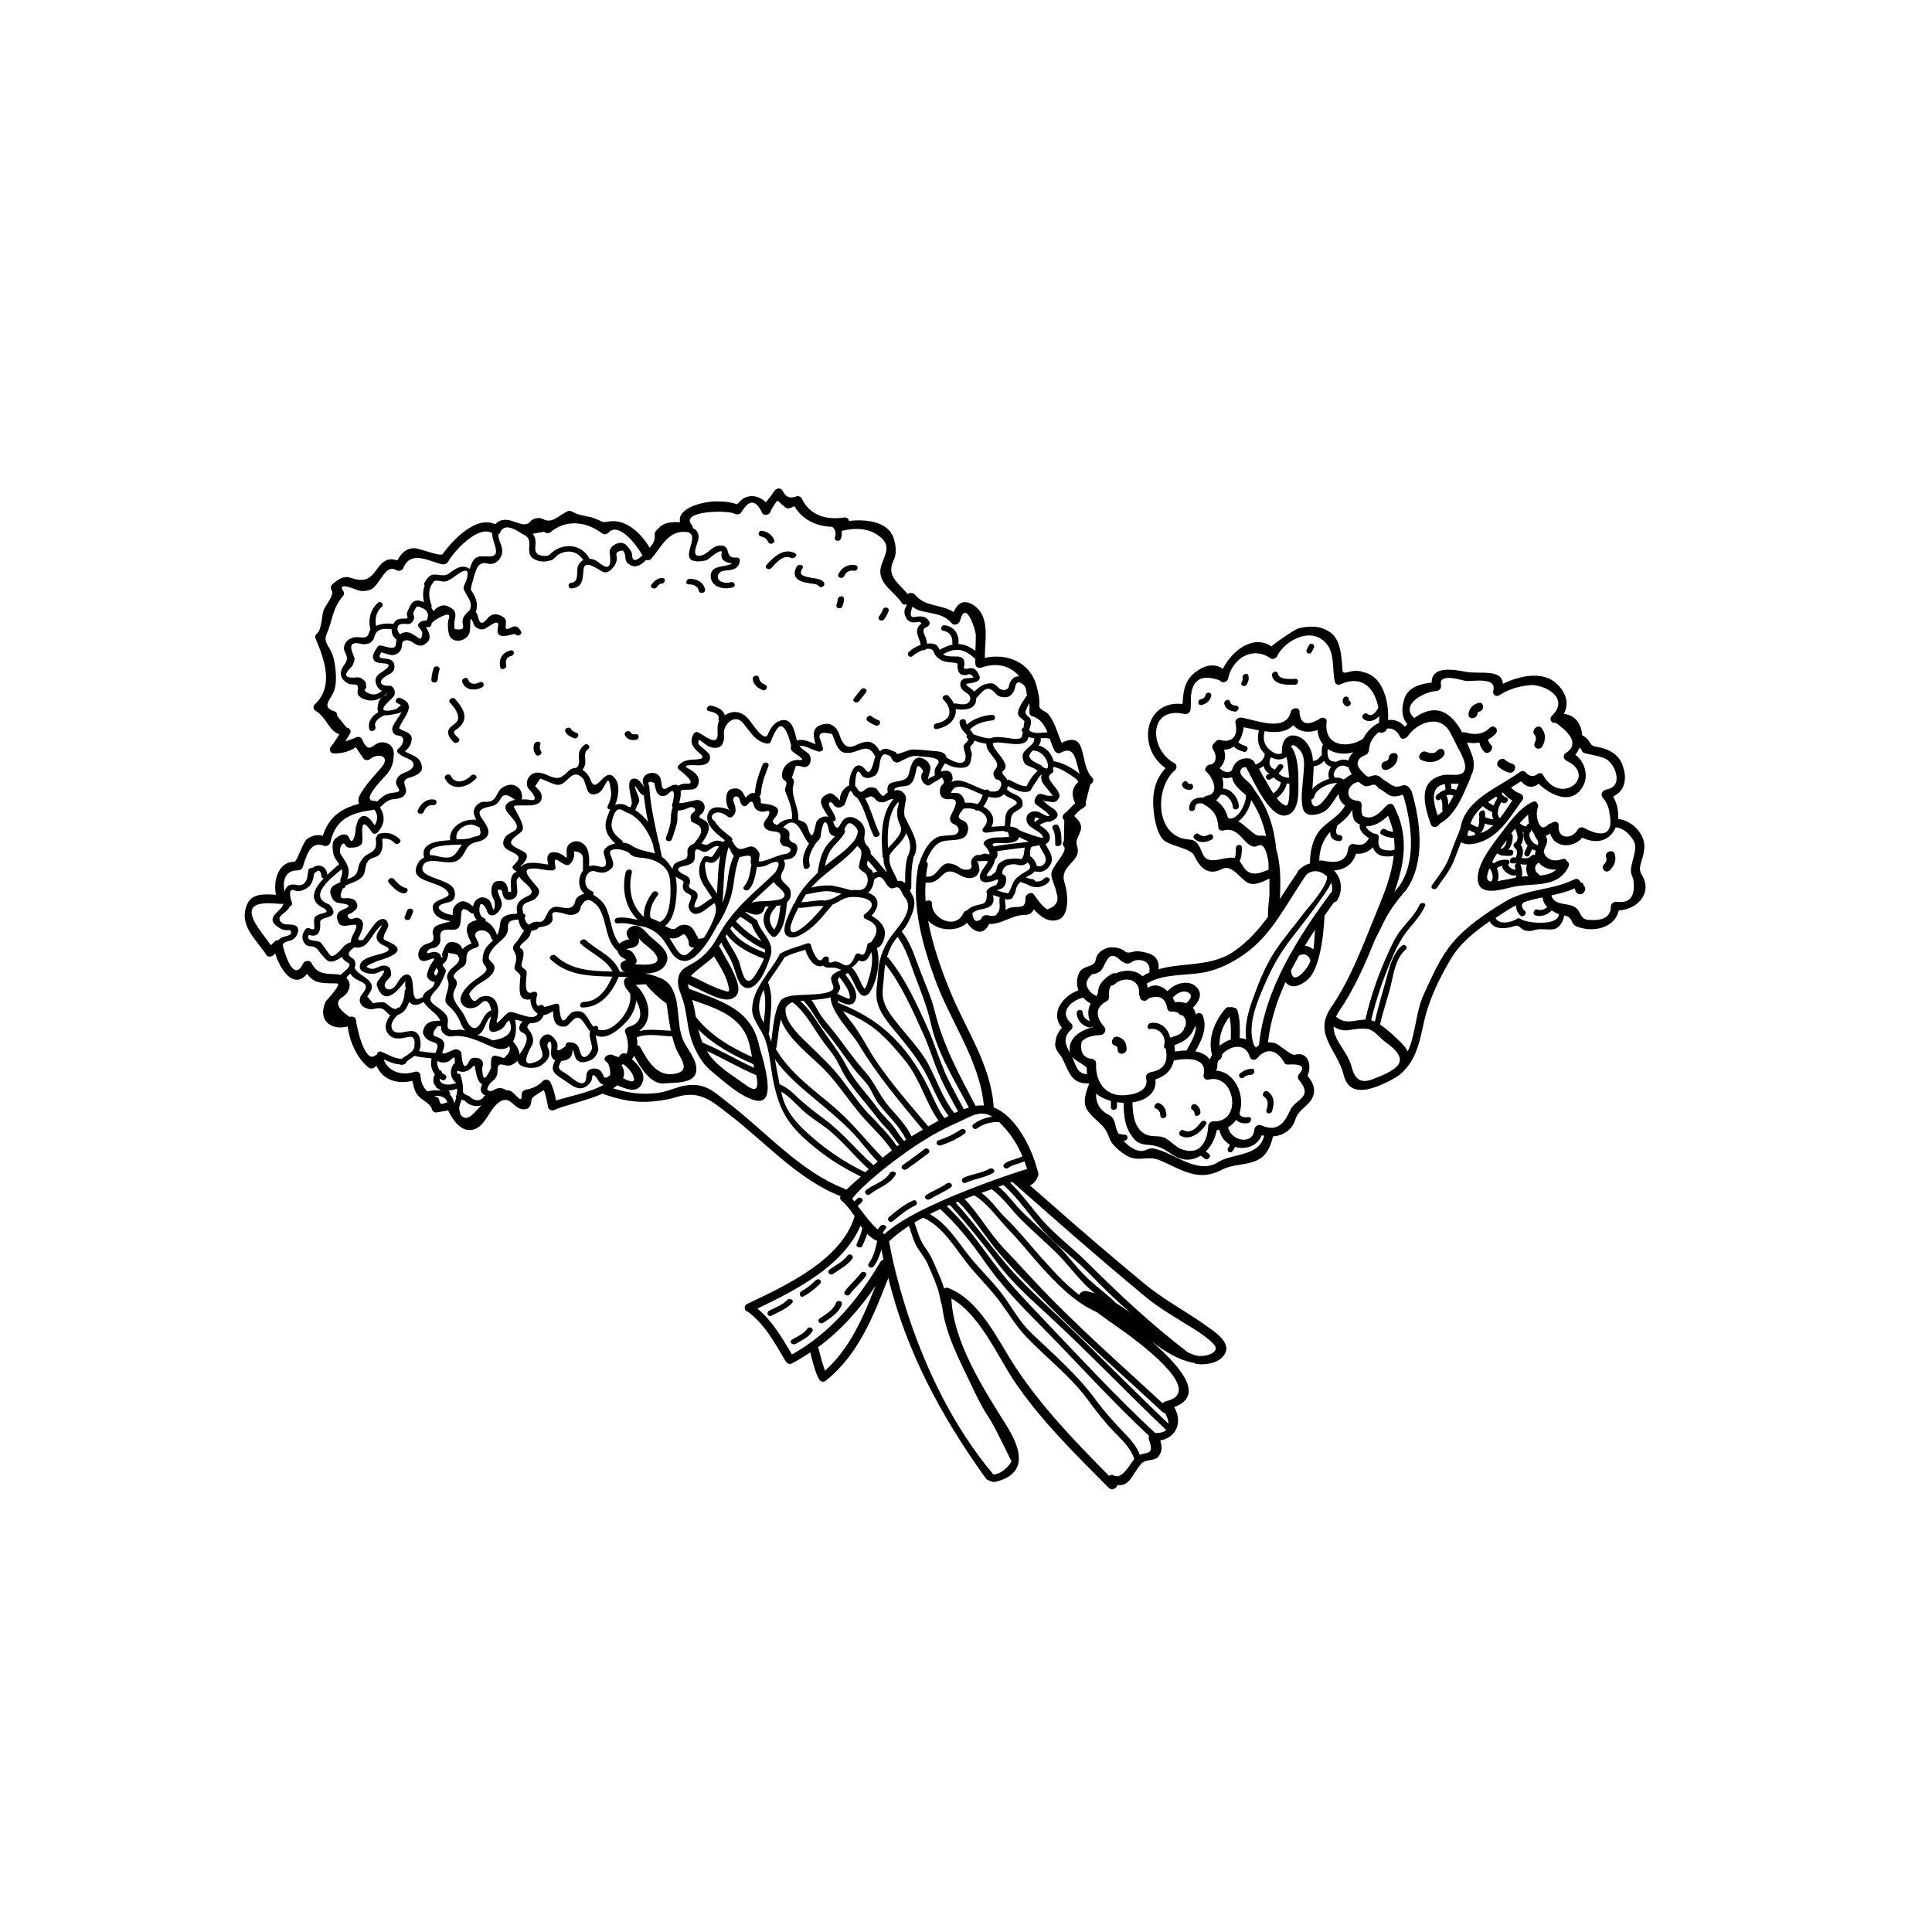 <?xml version="1.0" encoding="UTF-8"?><svg id="Layer_1" xmlns="http://www.w3.org/2000/svg" viewBox="0 0 144.57 144.57"><path d="M120.18,64.13c.07.23.03.36-.14.53-.31.33.13.77.44.44.32-.33.49-.73.35-1.19-.12-.42-.77-.17-.66.22Z" fill="#010101"/><path d="M114.86,55.55c-.22.41.35.67.56.29.25-.45.27-.99-.09-1.38-.27-.3-.78.2-.51.51.15.16.14.4.03.59Z" fill="#010101"/><path d="M108.04,56.52c.1-.14.06-.37-.09-.45-.18-.09-.36.02-.47.16-.15.21-.58.11-.76.03-.36-.17-.76.43-.37.61.58.27,1.3.19,1.7-.34Z" fill="#010101"/><path d="M103.92,56.7c-.01.17-.12.23-.28.27-.41.1-.33.75.12.64.45-.11.8-.49.83-.96.03-.46-.65-.36-.67.05Z" fill="#010101"/><path d="M110.59,52.61c-.39.12-.67.42-.7.83-.03.46.64.36.67-.05,0-.1.06-.12.16-.15.4-.12.32-.77-.12-.64Z" fill="#010101"/><path d="M112.94,57.81c.38.11.64-.54.22-.66-.2-.06-.38-.15-.53-.29-.3-.28-.8.23-.51.51.24.22.51.36.82.45Z" fill="#010101"/><path d="M122.79,65.33s-.01-.07-.03-.1c-.16-.27.15-.99.21-1.28.08-.38.12-.73,0-1.11-.26-.82-1.05-1.46-1.89-1.56.05-.53-.06-1.13-.37-1.68.89-.41,1.08-1.35.69-2.38-.28-.74-.91-1.1-1.63-1.28-.34-.09-.6-.03-.79-.36-.16-.29-.33-.43-.6-.57-.02-.79-.49-1.5-1.36-1.59.41-.77.2-1.58-.57-2.29-1.02-.94-2.78-.56-3.99.04-.07-1.16-1.77-.7-2.78-.9-1.02-.2-2.56-.43-2.55.81-.81.08-1.74.33-2.03,1.17-.24.71-.24,1.41.21,1.94-.06.06-.13.13-.19.19-.89-1.08-2.54-.3-3.12.9-1.14.76-2.96.59-2.73-1.27.04-.32-.37-.39-.56-.2-.91.54-1.4.37-1.47-.51.06-.41-.57-.38-.65-.04-.38,1.61-2.72.57-3.71.44-.21-.03-.44.13-.44.35.28,1.13-.37,1.56-1.14,1.32-.38-.1-.64.55-.22.66.52.14.93.06,1.24-.16.19.2.48.31.75.39.25.08.43-.36.14-.44-.2-.06-.42-.13-.55-.29.22-.3.35-.69.41-1.11,1.26.24,2.88.74,3.71-.16.38.5,1.16.62,1.81.36.11,1.43,1.38,2.03,2.69,1.67-.24.21-.4.49-.4.85,0,.29.12.56.28.8-.5.21-.86.64-.97,1.23-.13.72.39,1.19,1,1.34,0,.3.01.6.16.88.03.05.07.09.11.11.02.04.06.07.1.1.07.04.14.06.2.09-.14.46.45.96.92,1.13-.03.44.03.82.44,1.1.28.19.81.21,1.17.11-.15,1.45-.73,2.89-1.33,4.33-.99,2.4-1.87,4.86-3.35,7.01-1.38,2.03.46,3.15.94,5.08.43,1.72,2.12,1.06,3.27.51.6-.29,1.1-.62,1.38-1.01.02-.01.03-.02.05-.04.79-.95,1.02-2.13,1.28-3.32.37-1.73,1.12-3.28,2.02-4.81.69-1.17,1.78-2.06,2.92-2.84.16.31.46.49.86.51.36.01.68-.04,1.02-.16.3-.1.35.12.65.29.18.09.51.12.7.05.58-.2.96-.03,1.5-.09.48-.05.78-.57.85-1.04.24.05.45.13.59.49.12.3.39.36.66.44,1.15.32,2.58-.1,2.83-1.3,1.5-.09,2.63-1.45,1.62-2.82ZM101.97,61.03c-.13-.25-.09-.53-.08-.8,0-.2-.13-.3-.31-.31-1.05-.05-.79-1.3.09-1.41.06.05.11.1.17.14.24.19.37.23.66.14.14-.04.24-.1.39-.06.16.04.2.25.35.31.26.11.46.33.71.46.32.17.69.08,1.01-.03,0,.02.02.03.03.05,0,.02.02.02.03.04.61,2.11,1,4.87-.33,6.77-.06.06-.26.29-.35.42.77-2.15,1.12-4.27-.05-6.45-.13-.24-.42-.16-.56.02-.03.02-.06.04-.09.07-.41.49-1.01,1.02-1.66.66ZM103.53,63.58c-.45-.1-.4-.58-.36-.93.01-.09-.06-.19-.15-.2-.19-.03-.83-.37-.79-.63.6.03,1.19-.33,1.63-.78.18.41.31.81.39,1.21-.22-.02-.42-.09-.62-.2-.23-.13-.49.26-.25.4.28.16.57.24.9.25.01,0,.02,0,.03,0,.03.29.05.59.04.88-.26.1-.56.06-.83,0ZM104.07,80.15c-.45.25-.91.44-1.39.62-.92.34-1.31-.07-1.54-.94-.31-1.18-1.36-1.95-1.35-3.02.9.6,1.34.06,2.5.18.51.05.93.65,1.32.94.8.58,1.86,1.43.45,2.21ZM113.79,68.77c-.06-.07-.19-.07-.27-.02-.39.26-1.33.5-1.61-.06.34-.23.68-.45,1.02-.66.17-.11.35-.2.52-.28-.02.28.11.57.32.76.21.18.54-.16.34-.34-.14-.12-.33-.4-.16-.57.03-.02.04-.05.06-.08.46-.16.93-.27,1.41-.37.05.32.17.54.36.72-.19.19-.48.28-.74.19-.25-.08-.42.35-.14.44.42.14.91-.05,1.21-.37.12.08.26.15.42.23.04.02.09.04.13.05-.08.96-2.62.63-2.86.35ZM122.15,65.6s0,0,0,0c0,.05.03.1.06.14.2,1.3-.21,1.88-1.23,1.74-.21-.02-.44.12-.44.35-.01,1.02-.98,1.06-1.71,1-.53-.05-.53-.49-.81-.81-.51-.57-1.7-.13-1.93-1.02.6-.13,1.2-.28,1.76-.53.02.21.09.4.34.44.35.07.59-.46.32-.62-.01-.17-.12-.26-.25-.27-.04-.18-.23-.33-.47-.21-1.67.83-3.54.68-5.15,1.65-1.36.81-2.92,1.86-3.95,3.09-.94,1.13-1.55,2.55-2.16,3.88-.6,1.3-.58,2.94-1.19,4.25-.1-.21-.27-.43-.5-.66-.42-.41-1-.98-1.57-1.35.21-.99.56-1.94.8-2.92.22-.92.36-2.02,1.1-2.68.23-.2-.07-.5-.29-.29-.61.55-.84,1.35-1.05,2.12-.31,1.18-.69,2.36-.95,3.55-.03-.01-.05-.03-.08-.04-.07-.03-.13-.05-.2-.06.37-1.58.89-3.06,1.52-4.56.37-.88.79-1.69,1.41-2.42.43-.5.82-.96,1.1-1.56.13-.28-.31-.33-.42-.08-.34.75-.96,1.3-1.45,1.95-.39.51-.65,1.11-.91,1.69-.73,1.59-1.29,3.22-1.68,4.93-.75,0-1.44.39-2.12-.17-.03-.02-.05-.03-.08-.04.06-.13.13-.27.23-.42,1.14-1.66,1.94-3.5,2.69-5.36.74-1.37.77-1.87,2.15-3.51.02-.03.14-.14.18-.2,1.45-2.07,1.09-5.07.42-7.36-.02-.05-.04-.09-.07-.12-.16-.3-.38-.43-.68-.33,0,0,0,0,0,0-.59.22-.76-.09-1.22-.35-.34-.19-.45-.51-.92-.41-.19.04-.33.16-.5.03-.15-.12-.29-.26-.41-.41-.46-.53-.26-.92.35-1.16.16-.06.23-.21.24-.35.01-.04.03-.07.03-.12.03-1.06,1.64-2.27,2.3-.89.12.26.46.14.58-.04.7-1.02,2.41-1.72,3.18-.27.21.39.4.79.6,1.18.2.37,1.12,1.9-.11,1.98-.36.02-.72-.06-1.08.03-1.89.46-1.34,2.3-.87,3.66.12.34.57.23.66-.03,1.23-.65,1.79-2.24,2.32-3.44.02-.05.03-.1.03-.14.27-.46.27-1.08.07-1.59-.11-.28-.23-.59-.37-.91.31.06.63.06.93,0,.05.26.17.49.36.69.28.3.79-.21.51-.51-.11-.11-.2-.25-.22-.41.2-.1.39-.24.55-.41.32-.33-.12-.77-.44-.44-.5.51-1.18.52-1.82.32-.08-.02-.15-.01-.22.02-.37-.69-.85-1.31-1.49-1.56-.71-.28-1.47,0-2.1.47-1.13-1,.78-1.99,1.65-2.02.21,0,.4-.23.35-.44-.21-.94,1.45-.39,1.83-.32.41.08,2.38-.36,2.08.73-.08.29.21.51.46.34.7-.45,1.39-.65,2.23-.75,1.01-.12,3.11.9,1.71,2.28-.25.25-.06.61.28.54,1.38.97,1.61,1.74.7,2.29-.2.17-.11.44.11.55,2.35,1.12-.47,3.48-1.79,1.02-.09-.17-.36-.09-.47.03-.23.14-.51.13-.77-.15-.14-.2-.4-.15-.55,0-.01,0-.02,0-.03.02-1.55,1.1-4.03,2.01-4.34,4.14-.04.09-.07.17-.1.25-.25.6-.48,1.21-.7,1.82-.29.81-.83,1.48-1.32,2.17-.18.25.21.43.37.19.45-.64.96-1.27,1.26-2,.19-.47.36-.94.54-1.41.25.19.69.21,1.19.08,1.63-.43,2.48-1.94,3.4-3.23.13-.19.03-.41-.17-.48-.3-.1-.5-.24-.68-.46.27-.15.51-.3.74-.46.42.47.84.55,1.33.19.93.89,2.49,1.63,3.31.19.45-.8.13-1.86-.57-2.36.14-.17.24-.36.32-.55.06.07.11.14.17.21,0,.12.12.2.22.22.48.12.97.19,1.44.36.8.29,1.56,2.13.17,2.36-.28.05-.47.34-.28.59.3.35.48.76.52,1.22.44,2.2-1.38,1.37-1.93,1.05-.16-.09-.39,0-.47.16-.37.69-1.49.74-1.41-.31.03-.35-.36-.37-.56-.18-.08,0-.16.03-.24.11-.32.31-.53.24-.7-.15-.15-.34-.18-.81-.05-1.16.05-.14.01-.24-.06-.31-.05-.11-.16-.18-.33-.1-1.04.48-1.82,1.63-2.49,2.52-.63.84-1.76,2.25-1.61,3.4.15,1.21,1.9.6,2.64.44,1.51-.32,3.32.14,4.13-1.49.1-.2.02-.36-.11-.43-.04-.13-.16-.22-.36-.15-.53.2-1.13.1-1.35-.48,0-.01-.01-.01-.02-.02-.01-.28.22-.54.25-.82.02-.16-.04-.3-.11-.43.12-.04.23-.1.34-.17.28,1.05,1.68,1.16,2.4.31,1.23.59,2.14.1,2.5-.77.6.05,1.05.51,1.34,1,.23.39.09.82,0,1.23-.09.41-.34,1.03-.1,1.42ZM108.6,59.03s0,0,0,0c0-.13,0-.26-.03-.39.2,0,.4.03.59,0-.06.15-.13.31-.2.47-.11-.06-.24-.08-.36-.09ZM108.76,59.55c-.12.23-.24.46-.39.67,0-.25-.02-.49-.15-.7.19-.06.38-.07.54.03ZM107.78,59.8s.02-.02.03-.02c.15.22.12.52.11.77,0,.07.02.11.06.14-.12.12-.26.23-.4.32-.3-.9-.63-2.15.53-2.34.04.13.05.26.05.4,0,.01,0,.02,0,.03-.26.08-.51.23-.67.41-.2.22.09.52.29.29ZM112.73,59.68c-.16-.07-.31-.15-.36-.32.03-.02.07-.04.1-.06.21.26.42.46.69.6-.29.43-.59.91-.93,1.33-.3-.31-.08-.89.12-1.21.04.02.08.05.13.07.24.1.51-.29.25-.4ZM110.69,61.25c-.02.06-.03.13,0,.19,0,.16-.04.32-.1.46-.2-.06-.38-.16-.55-.27.16-.5.5-.93.92-1.3.19.17.4.31.64.41.02,0,.04,0,.06.01-.02.2,0,.39.09.56-.2-.01-.41-.09-.61-.15,0-.12-.01-.25-.02-.37-.03-.29-.46-.12-.44.14,0,.11.02.22.02.32ZM110.41,62.46s0,0,0,0c-.36.11-.79.23-.52-.26,0-.01,0-.02.01-.03,0-.02.01-.04.02-.06.14.08.27.15.42.2,0,.06.03.11.07.15ZM111.11,61.63c.21.06.42.12.64.12-.15.14-.3.27-.47.37-.15.09-.31.16-.48.22.18-.21.27-.45.3-.71ZM111.34,60.02c.2-.15.41-.29.63-.42.02.05.05.1.08.14-.01.01-.03.03-.04.04-.09.15-.18.32-.24.5-.15-.07-.29-.16-.42-.26ZM113.8,64.73s-.02-.05-.04-.07c.11.02.22.04.34.04.06,0,.11,0,.16-.02-.09.29-.06.61.09.88-.16,0-.32.02-.47.04.06-.28,0-.59-.08-.87ZM113.84,64.22s.03-.04.04-.07c.13-.3.11-.66-.08-.93.2-.28.22-.63.14-.97.02,0,.05.02.07.03-.06.36.06.73.3,1-.08.16-.15.33-.22.49-.13.28.25.46.37.19.07-.14.13-.28.19-.42.08.05.17.08.26.11-.02.09-.04.19-.04.3,0,0,0,0,0,0-.02,0-.03.02-.05.03-.07-.03-.16-.02-.23.06-.22.22-.48.2-.75.16ZM113.75,61.62s-.02-.01-.03-.02c.2-.23.41-.46.63-.64,0,.22.02.45.07.66-.04.01-.07.03-.11.06-.05.05-.09.12-.13.17-.16-.04-.31-.12-.44-.24ZM114.58,62.05s.04.08.06.12c.04.07.09.13.14.19.04.12.09.23.15.33.06.11.21.27.17.41-.01.05-.03.09-.04.14-.38-.11-.67-.53-.61-.91.1-.05.15-.17.13-.27ZM115.14,64.54c.31.4.81.56,1.32.53-.33.3-.76.4-1.22.45-.02-.04-.06-.07-.1-.1-.36-.24-.36-.66,0-.87ZM113.3,63.37c.02.07.06.12.12.13.12.16.13.36.04.56-.01.03-.01.06-.01.1-.08,0-.15,0-.23,0-.27.03-.33.48-.03.45.1-.01.2,0,.3,0-.09.05-.17.14-.13.26.02.06.04.12.05.2-.22.03-.46-.17-.56-.35.14-.12.17-.36-.04-.38-.39-.04-.74.04-1.04.27-.04-.04-.07-.08-.11-.12.11-.22.23-.43.37-.64.27.23.64.19.98.19.27,0,.34-.45.03-.45-.05,0-.11,0-.17,0,.23-.28.32-.63.33-1.01,0-.11-.06-.17-.13-.19.09-.12.19-.25.3-.39.14.29.3.75.07,1.01-.14.06-.25.23-.14.34ZM112,64.97c.13-.1.28-.16.44-.18-.03.06-.03.12,0,.18.19.33.62.62,1.02.53,0,.07-.02.12-.05.18-.45.09-.89.18-1.34.25.11-.32.07-.66-.07-.97ZM111.63,65.91s-.01.04-.02.06c-.41-.04-.39-.35-.22-.83.02-.06.04-.11.06-.17.21.26.33.63.18.94ZM112.3,63.47c.15-.21.29-.4.44-.6-.03.23-.09.45-.28.59-.03.02-.05.04-.07.07-.03-.02-.06-.03-.08-.05,0,0,0,0-.01,0Z" fill="#010101"/><path d="M83.64,77.58c-.38-.11-.64.54-.22.66.18.05.21.13.21.31,0,.46.68.36.67-.05,0-.48-.19-.79-.67-.92Z" fill="#010101"/><path d="M86.74,82.55c-.25-.1-.51.3-.25.4.23.09.33.28.34.52.01.3.46.24.45-.03-.01-.38-.16-.74-.54-.89Z" fill="#010101"/><path d="M89.86,83.98c-.27.38-.78.89-1.28.6-.23-.13-.49.26-.25.4.72.42,1.5-.24,1.9-.81.18-.25-.21-.43-.37-.19Z" fill="#010101"/><path d="M89.47,82.64c-.23-.14-.49.26-.25.4.12.07.16.17.17.31.02.29.46.12.44-.14-.02-.25-.15-.44-.36-.57Z" fill="#010101"/><path d="M94.84,81.67c-.22-.14-.48.25-.25.4.36.23.29.63.18.99-.09.3.34.35.42.08.18-.56.19-1.13-.35-1.48Z" fill="#010101"/><path d="M93.67,79.98c-.33.01-.62.12-.87.34-.23.2.07.5.29.29.15-.14.34-.18.54-.19.27,0,.34-.46.03-.45Z" fill="#010101"/><path d="M101.96,50.25c-.31-.04-.6-.09-.91,0-.71.19-.56.1-.63-.61-.07-.79-.17-1.86-.92-2.35-.75-.48-1.45-.47-2.3-.28-.34.08-2.12,1.33-2.05,1.37-1.37-.96-3.02.36-3.64,1.67-.45-.33-1.04-.35-1.63-.03-1.19.65-1.33,1.5-1.39,2.66-2.85-.32-3.45,3.29-1.27,4.8-.88.94-1.04,2.09-.87,3.42.08.59.28,1.61.78,2.01.52.41,2,.58,2.24,1.12.4.89,1.04,1.54,2.07,1,.76-.4,1.37.76,1.94,1.03.5.25,1.13-.09,1.61-.32,0,.4,0,.8,0,1.21-.05.55-.12,1.1-.11,1.66-.71.96-1.5,1.85-2.53,2.57-1.72,1.19-3.83.82-5.66,1.35.12-.99-.62-1.25-1.51-1.35-.39-.04-.74.26-1.04-.02-.27-.25-1-.35-1.34-.21-.43.18-.72.38-.81.88-.1.59-.93.38-1.21.92-.24.45-.24.93-.08,1.35-1.19.44-2.15,1.72-1.24,2.8-.31.37-.49.75-.5,1.28,0,.44.39.7.56,1.07.51,1.05.66,1.87,1.99,1.82,0,0,0,0,0,0-.22.56-.54,1.4-.16,1.98.57.86,1.31,1.01,1.66,2.11.16.5.84,1.04,1.27,1.3.91.55,1.59-.04,2.55.38,1.68.73,2.85,1.61,4.58.7.9-.47,1.84-.3,2.74-.76.65-.33.96-1.06,1.1-1.74.76-.06,1.44-.47,1.69-1.29.23-.76,1.09-1.03,1.32-1.74.2-.62-.06-1.06-.42-1.51.34-.72.08-1.87-.96-1.57-.25.07-1.19-.8-1.47-.87-.19-.05-.37-.07-.53-.06.17-1.55.65-3.06,1.31-4.51.39.53,1.1.33,1.69-.21,1.13-1.06,1.21-4.64,1.23-4.68.01-.03.02-.06.01-.09.24-.34.47-.68.71-1,.1-.01.2-.06.26-.18.41-.75.3-1.59-.26-2.19.77-.06,1.4-.44,1.64-1.26.77.07,1.33-.36,1.65-1.13.18-.43-.47-.5-.64-.12-.24.55-.6.68-1.16.53-.22-.06-.42.15-.44.35-.12,1.09-1.07,1.08-1.94.88-.08-.02-.15,0-.22.03,0-.83.27-1.59.82-2.18,0,.1,0,.19.03.29.1.3.36.39.65.41.27.01.33-.43.03-.45-.38-.01-.28-.41-.19-.66,0-.02,0-.04,0-.05.55-.41,1-.82,1.27-1.48.18-.43-.48-.51-.64-.12-.37.9-1.41,1.27-1.99,2.03-.5.66-.68,1.57-.68,2.4-.31.09-.61.26-.85.52-.05.05-.07.11-.09.16-.45.66-.88,1.32-1.31,1.98.06-1.07.08-2.63-.26-3.66-.16-1.6-.58-3.11-1.63-4.48-.07-.12-.14-.23-.22-.34-.27-.37-.77-.59-.86-1.03.04-.21.17-.38.43-.35,0,0,0,0,.01,0,.5.87,1.91,4.25,3.24,3.52.7-.38.68-1.49.68-2.17,0-.85,0-1.99-.44-2.75-.03-.05-.07-.09-.11-.11.1-.3.39-.07.65.22.44.5.32,1.28.27,1.89-.05.76-.22,1.67-.05,2.43.15.69.87.59,1.38.4.93-.36,1.04-1.57,1.94-1.94.38-.16.31-.81-.12-.64-.05.02-.1.05-.15.07-.18-.12-.39-.15-.61-.14-.21-.14-.12-.4.02-.6.2-.28.54-.39.84-.22.23.13.49-.26.25-.4-.36-.2-.73-.15-1.04.04-.03-.01-.06-.02-.09-.02-.65.02-.6-.7-.52-1.16.05-.3-.4-.23-.45.03-.03.22-.04.44-.02.66-.05.02-.1.05-.14.11-.13.2-.31.3-.53.31,0-.02,0-.04,0-.05-.02-.73-.46-1.62-1.22-1.82-.78-.2-1.11.47-1.1,1.15,0,.05,0,.09.02.13-.34.2-.72-.04-1.01-.32-.4-.38-.41-.84-.3-1.35.07-.3-.36-.36-.42-.08-.16.71-.1,1.29.43,1.81,0,0,0,0,0,0-.02.41-.33.66-.68.8-.04-.08-.08-.15-.13-.23-.05-.08-.28-.22-.37-.23-.67-.06-1.12.29-1.28.89-.07.07-.15.11-.23.14-.27,0-.51-.09-.69-.31.48-.44.57-1.15.1-1.82-.24-.34-.8.01-.61.41.33.42.29,1.12-.2,1.15-.21,0-.53.34-.27.55.35.28,1.12,1.61.01,1.79-.09.01-.17.07-.24.13-.54-.04-1.05.16-1.07.81-.01.3.44.24.45-.03,0-.17.04-.28.21-.33.11-.03.25-.02.37,0,.02.02.04.04.07.06.75.42,1.04.89,1.09,1.74.01.19.24.25.39.21,1.3-.38,1.66,1.61,2.57,1.14.43-.22.66.4.79,1.27,0,.17,0,.35.01.52-.58.25-1.34.6-1.87-.17-.09-.12-.18-.31-.3-.46.14-.31.17-.65.17-1.02,0-.3-.45-.24-.45.03,0,.26,0,.52-.08.75-.72-.17-1.95.61-2.36-.22-.25-.49-.37-1.13-1.05-1.16-2.57-.14-2.62-3.85-1.07-5.19.16-.14.16-.42-.03-.52-1.91-1-2-4.32.76-3.68.21.05.43-.15.44-.35.02-.3.03-.59.02-.89.08-1.34.8-1.77,2.16-1.28.15.24.56.16.62-.12.31-1.48,1.8-2.5,3.2-1.52.14.1.4-.01.47-.16.65-1.33,2.87-2.37,3.87-.69.42.7.27,1.81.45,2.59.04.16.23.29.39.21,1.71-.79,2.63.36,2.87,1.75-.01.01-.02.02-.03.04-.13.25-.47.68-.77.42-.2-.18-.54.16-.34.34.4.36.87.16,1.2-.18.01.32-.01.65-.07.95-.08.45.6.34.67-.05.26-1.37-.09-3.97-1.9-4.21ZM81.71,72.9c.24-.02.34-.06.55-.17.49-.26.54-1.84,1.53-.92.2.19.57.42.84.21.53-.39,1.5-.14,1.38.63,0,.05,0,.09,0,.12-.18.08-.35.17-.52.28,0,0,0,0,0,0-.48-.47-1.31-.53-2-.21-.08-.03-.18-.03-.29.03-.38.23-.82.57-.97,1.01-.14.42,0,.42-.19.65,0,0,0,0,0,0-.25-.1-.45-.27-.59-.5-.26-.36-.17-.73.26-1.12ZM80.14,77.07c.12-.12.17-.35.03-.47-1.03-.93.1-1.77.88-1.95.16.17.34.33.56.44-.23.43-.21.89-.06,1.32-.28-.1-.52-.32-.53-.64-.01-.3-.46-.24-.45.03.02.56.41.96.94,1.09.09.02.16-.02.22-.08.01.02.02.04.03.06-.94.23-1.91.85-1.69,1.92-.3-.54-.6-1.08.06-1.73ZM80.33,79.32c-.03-.08-.07-.16-.11-.24.33.37,1.11.67,1.1.86,0,.15,0,.3.02.45-.64-.06-.79-.47-1.01-1.07ZM81.79,79.25c-.72-.07-1-.5-.85-1.3.34-.4.94-.47,1.42-.5.28-.02.47-.37.28-.59-.69-.78-.68-1.51.16-1.93.1-.05.19-.19.19-.3,0-.33-.04-.62.16-.88.08,0,.17-.03.26-.1.69-.65,1.92-.39,1.82.68-.01.11.02.19.08.24-.05.3.41.46.62.15.81-.31,1.29-.06,1.42.76.06.19.21.25.39.21.17.02.31.05.43.1.05.12.16.2.31.18.26.22.31.54.21.84-.02.03-.04.06-.06.09-.03.05-.05.1-.05.15-.08.12-.18.24-.31.34-.23.11-.47.19-.71.26-.13-.67-.71-1.23-1.46-1.1-.26.05-.33.5-.03.45.69-.12,1.23.58,1.04,1.23-.04.14.03.22.13.25.14.84.03,1.54-1.13,1.75-.2.04-.41.21-.35.44.26,1-.98,1.27-1.72,1.29-1.41.04-2.09-1.11-2.02-2.39,0-.16-.08-.26-.23-.31ZM90.46,80.78c1.94-.46,2.56,3.24.31,3.13-.18,0-.35.19-.36.36-.05,1.03-.55,2.31-2.08,1.69-.35-.14-.75-.58-1.1-.78-.22-.13-.55-.16-.81-.16-1.44,0-1.66-1.4-1.68-2.53,1-.14,1.83-.68,1.72-1.72.79-.25,1.23-.74,1.38-1.41.82-.18,2.51-.3,2.23,1.04-.05.26.12.44.38.38ZM88.78,78.61c-.29,0-.58.03-.86.08,0-.16-.02-.32-.04-.48.73-.26,1.25-.62,1.49-1.3.04-.05.07-.1.11-.15.03.66-.39,1.28-.7,1.85ZM89.08,74.68c-.06.15-.18.28-.33.39-.26-.09-.55-.11-.84-.08-.05-.12-.1-.23-.16-.34.02-.02.04-.02.06-.05.28-.31.81-.56,1.17-.29.14.11.16.2.1.36ZM91.14,86.97c-1.54.97-3.31-.73-4.77-1.02-.57-.11-.64.35-1.36.1-.33-.12-.67-.38-.95-.7.03,0,.05,0,.08.01.27,0,.33-.44.03-.45-.16,0-.31-.04-.47-.07-.06-.11-.11-.22-.15-.32-.1-.33-.12-.7-.38-.96-.1-.08-.22-.15-.34-.21-.59-.34-.84-.91-.81-1.52.29.25.68.44,1.11.55v.47c0,.3.45.24.45-.03v-.34c.17.02.33.04.5.05.01,1.06.1,1.96.85,2.77.27.29.7.36,1.07.38.73.05,1.12.31,1.72.71.77.53,1.52.47,2.12.09.11.06.21.13.3.22.2.19.54-.15.34-.34-.08-.07-.16-.14-.25-.2.42-.41.71-.99.82-1.59.07,0,.13-.02.2-.03.09.51.39.88.77,1.11-.01.08-.03.15-.09.21-.2.23.09.52.29.29.09-.1.15-.21.19-.33.77.23,1.68-.04,2-.87.06.02.13.02.19.04-.38,1.58-2.38,1.29-3.47,1.98ZM96.09,79.51c.06.11.16.15.28.15.12,0,1.62-.15.86.68-.13.14-.16.32-.03.47,1.12,1.33-.26,1.42-.64,2.24-.44.94-.92,1.71-2.18,1.16-.24-.1-.5.08-.52.33-.12,1.21-1.8.8-1.96-.19.25-.14.44-.33.6-.55.21.22.54.3.89.24.26-.04.33-.5.03-.45-.25.04-.63.02-.67-.29.43-1.29-.28-3.09-1.77-3.19.07-.08.11-.17.11-.28,0-.16.01-.31.07-.46.17-.07.32-.26.27-.45.59-.69,1.78-.93,2.09.16.07.24.38.31.55.11.86-1.03,1.66-.36,2.03.32ZM92,76.08c.13.56.11,1.13.1,1.7-.29.1-.58.26-.83.47-.07-.77.27-1.57.73-2.18ZM97.95,72.16c-.24.46-1.23,1.66-1.35.47.19-.38.39-.75.6-1.12.01,0,.02,0,.03-.01.37-.23.8.03.82.43-.03.07-.08.17-.11.24ZM98.27,71.04c-.18-.16-.4-.25-.63-.27.25-.4.5-.81.76-1.2-.03.47-.05.98-.12,1.47ZM99.65,66.75s-.07.06-.1.1c-2.41,3.28-4.94,7.18-5.34,11.36,0,0,0,0,0,0-.08.05-.16.11-.24.18-.04-.07-.09-.13-.14-.19-.56-1.51.31-3.41.91-4.77.5-1.14,1.08-2.15,1.84-3.14.81-1.05,1.64-2.09,2.39-3.19.17-.25.46-.64.64-1.04.08.21.1.44.05.67ZM97.76,65.45c.5-.44,1.15-.27,1.55.15.02.73-1.42,2.31-1.73,2.71-.74.99-1.57,1.93-2.24,2.97-.68,1.06-1.19,2.34-1.61,3.52-.33.91-.62,1.99-.48,2.98-.15-.06-.32-.1-.48-.1.01-.7.04-1.4-.18-2.08-.05-.14-.16-.2-.28-.2-.09-.05-.19-.06-.3-.02-.1-.04-.22-.02-.33.11-.79.93-1.33,2.24-.98,3.44-.06.11-.12.23-.17.35-.23-.33-.63-.52-1.08-.61.47-.86.93-1.71.54-2.71-.07-.17-.32-.19-.45-.09-.02.02-.04.03-.06.05-.03-.21-.11-.38-.22-.51.46-.45.79-1.05.25-1.57-.62-.59-1.65-.23-2.15.33-.42-.42-.97-.58-1.48-.26-.01-.11-.03-.21-.07-.31,1.17-.73,2.81-.59,4.14-.81,1.15-.19,2.19-.71,3.14-1.37,2.11-1.46,3.23-3.91,4.66-5.96ZM98.22,58.84c.03-.5.07-1,.08-1.5.31-.03.58-.17.78-.41.1.21.27.37.53.44-.19.26-.27.62-.15.9-.16.06-.31.12-.44.18-.29.13-.6.33-.82.59,0-.07.02-.14.02-.2ZM98.35,59.6c.07-.46.88-.94,1.49-1,.04,0,.07,0,.11,0,.04,0,.08,0,.12,0-.14.11-.26.24-.37.4-.15.22-1.08,1.79-1.48,1.21-.07-.1-.09-.23-.09-.39.1-.02.21-.1.23-.22ZM96.21,60.28c-.25-.09-.48-.3-.68-.56.37-.27.67-.65.75-1.09.07,0,.13.01.2,0,.03.91-.03,1.73-.27,1.65ZM95.07,56.65c.39.22.83.26,1.2-.01.08.36.15.94.19,1.55-.09,0-.17,0-.25-.02-.03-.01-.05-.02-.08-.02-.17-.05-.33-.14-.45-.28.11-.12.21-.25.31-.39.17-.26-.21-.43-.37-.19-.07.11-.15.21-.24.31-.02-.03-.04-.05-.08-.07-.24-.1-.32-.29-.29-.55,0-.04,0-.08-.01-.1.04-.07.08-.13.1-.21ZM94.56,57.32c.05.24.19.45.43.56-.04.03-.08.05-.13.07-.27.12-.08.5.19.37.09-.04.18-.1.26-.15.15.16.33.29.53.36-.05.35-.27.63-.56.84-.17-.26-.31-.52-.43-.72-.23-.37-.43-.75-.64-1.12.12-.06.24-.13.35-.21ZM91.94,61.23c-.11-.08-.09-.24-.22-.5-.19-.38-.43-.63-.72-.85.14-.11.24-.25.33-.39.44-.17.91.49.92.88.01.3.46.24.45-.03-.02-.62-.57-1.34-1.19-1.33.05-.27.03-.56-.05-.84,0,0,.01,0,.02.01.21.07.41.06.6,0,.04,0,.08,0,.12-.01.09.58.6.94,1.03,1.33.05.56-.57,1.9-1.29,1.74ZM94.25,62.53c-.37.06-.97-.73-1.59-1.07.49-.34.85-1,.97-1.58.57.85.91,1.75,1.11,2.69-.14-.04-.3-.06-.49-.03Z" fill="#010101"/><path d="M100.98,52.44c-.05-.02-.07-.05-.05-.11.02-.12-.1-.22-.21-.21-.13,0-.22.12-.24.24-.04.21.06.37.25.48.23.14.49-.26.25-.4Z" fill="#010101"/><path d="M97.94,48.3c-.05.1-.1.2-.15.29-.14.27.24.45.37.19.05-.1.1-.2.15-.29.14-.27-.24-.46-.37-.19Z" fill="#010101"/><path d="M96.93,50.8c-.36,0-1.2.09-1.31-.39-.06-.29-.5-.11-.44.14.17.74,1.13.69,1.72.69.27,0,.34-.45.03-.45Z" fill="#010101"/><path d="M93.42,50.57c-.05-.29-.49-.12-.44.14.02.13,0,.21-.06.32-.16.26.22.44.37.19.13-.21.18-.41.13-.66Z" fill="#010101"/><path d="M92.54,52.81c-.21-.03-.44-.05-.49-.29-.06-.29-.49-.12-.44.14.08.41.41.52.78.59.26.04.43-.39.14-.44Z" fill="#010101"/><path d="M90.21,52.01c-.05.2-.17.27-.37.32-.27.06-.22.49.08.42.34-.08.63-.31.71-.66.07-.3-.36-.36-.42-.08Z" fill="#010101"/><path d="M89.07,58.66c-.09,0-.16,0-.2-.1-.12-.26-.51,0-.4.25.11.24.34.29.58.29.27,0,.33-.44.03-.45Z" fill="#010101"/><path d="M90.47,62.45c-.26.14-.53.18-.76-.03-.2-.18-.54.15-.34.34.38.35.86.3,1.29.07.26-.14.08-.52-.19-.37Z" fill="#010101"/><path d="M71.9,84.52c-.51.35-1.08.62-1.67.81-.29.09-.12.47.16.38.63-.2,1.24-.49,1.78-.87.25-.18-.04-.48-.27-.32Z" fill="#010101"/><path d="M69.18,85.99c-.54.4-1.07.8-1.61,1.18-.26.18.03.48.27.32.55-.38,1.08-.78,1.61-1.18.25-.18-.04-.49-.27-.32Z" fill="#010101"/><path d="M66.58,87.79c-.38.62-1.2.82-1.75,1.25-.24.19.04.5.27.32.64-.5,1.46-.71,1.9-1.43.16-.26-.29-.36-.43-.14Z" fill="#010101"/><path d="M74.03,87.46c-.59.34-1.29.38-1.91.66-.27.13-.11.51.16.38.66-.3,1.39-.36,2.02-.72.27-.15-.03-.46-.27-.32Z" fill="#010101"/><path d="M70.86,88.55c-.48.34-1.04.55-1.54.86-.26.17.03.47.27.32.5-.31,1.05-.53,1.54-.86.26-.18-.04-.48-.27-.32Z" fill="#010101"/><path d="M68.31,89.84c-.67.3-1.22.76-1.77,1.22-.24.2.05.51.27.32.52-.43,1.04-.88,1.66-1.16.28-.12.11-.51-.16-.38Z" fill="#010101"/><path d="M63.41,93.96c-.33.46-.89.71-1.33,1.04-.25.18.04.49.27.32.48-.35,1.07-.63,1.42-1.12.18-.25-.2-.46-.36-.24Z" fill="#010101"/><path d="M61.35,95.76c-.11-.07-.24-.03-.33.06-.31.3-.66.59-1.04.8-.26.14-.11.53.16.38.46-.25.87-.58,1.24-.95.09-.08.06-.23-.03-.3Z" fill="#010101"/><path d="M58.9,97.29c-.37.36-.88.56-1.33.78-.27.13-.11.52.16.38.53-.27,1.1-.5,1.53-.93.22-.22-.17-.43-.36-.24Z" fill="#010101"/><path d="M64.42,95.26c-.36.49-.83.86-1.19,1.35-.18.25.2.46.36.24.36-.49.83-.86,1.19-1.35.18-.25-.2-.46-.36-.24Z" fill="#010101"/><path d="M62.56,97.49c-.2.54-.77.86-1.22,1.17-.26.17.03.48.27.32.52-.35,1.15-.73,1.38-1.35.1-.29-.33-.39-.43-.14Z" fill="#010101"/><path d="M60.41,99.43c-.28.39-.74.58-1.14.81-.27.16.03.46.27.32.44-.26.93-.47,1.23-.9.18-.25-.2-.46-.36-.24Z" fill="#010101"/><path d="M52.76,44.12c-.11-.56-.6-.8-1.14-.81-.28,0-.39.42-.08.42.32,0,.68.11.75.47.06.28.52.18.47-.08Z" fill="#010101"/><path d="M38.21,48.67c-.63.13-.92.67-.77,1.28.07.26.51.07.44-.19-.08-.31.03-.61.37-.67.28-.06.27-.48-.04-.42Z" fill="#010101"/><path d="M35.9,51.05c-.32.17-.73.2-.87-.2-.09-.26-.53-.07-.44.19.22.62.95.67,1.47.4.27-.14.11-.52-.16-.38Z" fill="#010101"/><path d="M34.32,55.25c-.09-.1-.4-.34-.34-.5.03-.09.18-.16.25-.22.18-.13.33-.29.43-.49.31-.64-.21-1.29-.61-1.74-.18-.2-.57.07-.38.28.27.3.54.61.61,1.03.06.38-.27.55-.51.75-.47.38-.17.83.17,1.17.19.19.58-.08.38-.28Z" fill="#010101"/><path d="M32.75,50.89c.02-.25.05-.51.13-.75.11-.28-.33-.39-.43-.14-.1.28-.15.56-.17.85-.02.29.44.3.46.03Z" fill="#010101"/><path d="M49.57,43.25c-.36,0-.58.2-.8.46-.2.24.18.45.36.24.09-.11.2-.27.36-.27.27,0,.39-.43.08-.42Z" fill="#010101"/><path d="M59.48,41.39c-.87-.42-1.57.28-2.12.88-.21.23.17.44.36.24.35-.38.88-1.04,1.47-.76.23.11.56-.23.3-.35Z" fill="#010101"/><path d="M61.66,43.59c-.19-.28-.66-.3-.96-.36-.22-.04-.45-.07-.64-.18-.23-.12-.12-.34-.01-.52.15-.26-.29-.37-.43-.14-.27.46-.2.86.29,1.09.24.11.52.14.77.18.17.03.49.04.59.2.15.22.54-.05.38-.28Z" fill="#010101"/><path d="M63.15,44.79c0-.28-.47-.19-.47.08,0,.13-.04.24-.08.37-.11.28.33.39.43.14.08-.19.13-.37.13-.58Z" fill="#010101"/><path d="M63.99,42.28c-.54-.08-1.03.19-1.25.69-.12.28.32.38.43.14.14-.32.4-.46.74-.4.28.04.39-.38.08-.42Z" fill="#010101"/><path d="M66.07,45.6c-.08.19-.15.35-.28.51-.2.24.19.45.36.24.15-.19.25-.39.34-.61.11-.28-.32-.39-.43-.14Z" fill="#010101"/><path d="M40.48,56.19c-.11-.14-.1-.32-.05-.48.09-.28-.38-.28-.46-.03-.09.27-.05.57.13.79.16.21.55-.06.38-.28Z" fill="#010101"/><path d="M30.37,66.45c-.38-.09-.65-.4-.9-.68-.18-.2-.57.07-.38.28.3.34.63.7,1.08.8.26.06.49-.33.2-.4Z" fill="#010101"/><path d="M30.47,68.13l-.18.44c-.11.28.32.39.43.14l.18-.44c.11-.28-.32-.39-.43-.14Z" fill="#010101"/><path d="M57.93,40.39c-.18-.38-.49-.6-.9-.67-.28-.05-.39.37-.08.42.25.05.44.2.54.43.12.25.56.06.44-.19Z" fill="#010101"/><path d="M79.43,63.06c0-.43,0-.87-.22-1.25-.13-.24-.57-.05-.44.19.2.35.19.75.19,1.15,0,.28.47.19.47-.08Z" fill="#010101"/><path d="M89.41,102.05c.78.13,1.98-.03,2.31-.88.31-.78-.89-1.56-1.38-1.91-1.57-1.13-3.25-1.99-4.75-3.24-2.33-1.93-4.64-3.9-6.91-5.91-.54-.48-1.08-.94-1.61-1.4.31-.13.49-.41.62-.74.06-.14-.06-.41-.07-.44-.4-1.56-1.56-4-3.26-4.66-.2-3.19-2.11-5.85-3.28-8.74-.65-1.6-1.3-3.41-1.63-5.24.7.77,2.12.89,2.92.16.49.74,1.24.99,1.64.09.97.04,1.66-.67,2.69-.68.36,0,.55-.18.66-.42.47.54,1.08,1,1.77.8,1-.28.75-2.14.53-2.78-.44-1.32,1.32-1.57.94-2.72-.17-.5.16-.77.28-1.26.1-.41-.2-.76-.5-1.02.2-.22.39-.45.65-.58.14-.07.3-.26.21-.43.11-.45.23-.9.34-1.35.17-.08.33-.33.16-.5-1.05-1.03-.25-3.59-2.3-2.62-.02-.05-.04-.09-.06-.14-.02-.09-.06-.17-.1-.25-.24-.63-.42-1.27-.88-1.8-.11-.12-.65-.31-.63-.57.04-.51-.07-.98-.2-1.47-.47-1.82-2.24-2.49-3.88-2.12,0-1.34.44-3.17-.89-3.98-.74-.45-1.18-.05-1.44.55-.9-.59-2.13-.37-2.88-1.29-.16-.19-.38-.16-.57-.07-.62-.77-1.62-1.32-1.05-2.49.27-.54.18-1.16,0-1.71-.43-1.24-2.1-1.4-3.33-1.26-.02-.16-.18-.29-.37-.26-1.29.21-2.55-.13-3.16-1.41-.08-.17-.29-.22-.45-.15-.45.16-.78.02-.98-.43-.16-.28-.5-.2-.65.04-.2.32-.42.55-.6.82-.43-.41-.98-.61-1.61-.34-.18.08-.57.48-.54.49-.54-.19-1.08-.23-1.65-.22-.96.02-2.88.5-2.63,1.56-.57-.04-1.19,0-1.56.4-.11.12-.36.3-.34.51.05.46-.13.71-.38,1-.57-1.01-1.65-2.04-2.79-1.99-.75.03-.39.21-1.18-.15-.61-.28-1.22-.2-1.83-.57-.1-.06-.24-.07-.35-.02-.66.31-1.15.96-1.83.58-.28-.16-.76-.06-.96.19-.56.72-1.72-.76-2.61.2-1.44-.67-3.15,1.15-3.95,2.24-.14.19-1.64-.41-2.03-.44-.66-.06-1.08.39-1.35.91-.59-.23-1.06-.02-1.49.61-.6.86-1.01,1.01-2.04.68-.52-.17-.95.16-1.31.48-.14.13-.19.28-.08.45.24.35-.42,1.08-.59,1.49-.15.38-.14,1.45-.49,1.75-.11.09-.19.23-.12.38.67,1.57,1.4,3.57-.07,4.95-.13.12-.1.35.05.44.89.55.95,1.45,1.8,1.78-.2.32-.4.63-.63.93-.17.18-.05.49.21.5.67,0,1.15-.14,1.66-.46.18.29.38.55.58.85.1.15.37.13.49.03.56-.47,1.54-.27.88.58-.15.19-.33.37-.49.56-.41.46-.8.93-1.11,1.46-.18.31-.2.56-.11.75-1.31.33-2.27.98-2.71,2.39-.41-.1-.76-.05-1.17.23-.33.23-.77,1.71-.95,1.71-1.23,0-1.61,1.45-1.39,2.48-.8-.06-1.8-.13-2.15.69-.68,1.58.62,2.57,1.44,3.82.12.19.44.11.56-.03.03-.04.06-.07.09-.11.4,1.34,1.44,2.72,2.39,1.54.24.34.55.59,1.02.66.41.06.8.05,1.21.06.44.01-.81,1.28-.85,1.37-.62,1.43.45,2.17,1.65,1.85.17,1.16.68,2.36,1.59,3.09.11.09.33.06.43-.03.05-.04.09-.08.14-.12.47,1.06,1.51,1.4,2.69,1.13.07.38.16.78.39,1.07.29.37.97.62,1.06,1.03.04.18.19.29.38.26.3-.06.57-.09.84-.15.32.67.9,1.54,1.7,1.47,1.03-.09,1.32-1.47,2.06-2.04.99-.76,1.17.76,2.14.45.27-.08.32-.46.35-.69.03-.2.54-.48.92-.71.15.41.23.83.31,1.26.04.21.27.32.47.23.66-.32,2.35-.67,3.63-1.23.02.02.04.04.08.05,1.18.42,2.4.67,3.66.54.63-.06,1.2-.15,1.81-.34,1.75-.53,2.67.37,3.93,1.34,2.67,2.04,5.12,4.85,8.31,6.09-.06.12-.05.25.09.35.4.31.96,1.14.96,1.15-.98,3.28-5.17,5.2-8.02,6.55-.33.16-.23.56.04.6,0,0,0,0,0,0,1.29.97,2.02,2.36,2.83,3.72.09.15.28.24.45.15.48-.25.93-.54,1.38-.83.16.61.3,1.23.55,1.81.02.05.05.08.08.11.03.21.3.38.54.19,2.45-1.96,3.56-4.84,4.67-7.68,1.35,5.52,4,10.42,7.3,15,.09.13.52.31.71.26,2.5-.62,1.92-2.48.81-4.26-1.67-2.66-3.95-6.17-4.1-9.46,2.08,1.15,3.42,4.24,4.64,6.08,1.97,2.97,4.64,5.57,7.14,8.09.22.22.62.02.65-.22.93.14,1.11-.84,1.79-1.6.32-.36.99-.15,1.29-.55.29-.39.25-.77.12-1.18,1.22-.22,1.69-1.39,1.04-2.5,2.3-.83.58-2.94-1.66-4.89,1,.76,2.04,1.41,3.26,1.61ZM69.95,73.23c1.13,3.16,3.35,6.09,3.67,9.49-.2-.01-.41,0-.62.03,0,0,0,0,0,0-1.21-2.32-2.42-4.49-3.05-7.07-.28-1.14-.79-2.21-1.2-3.31-.35-.93-.64-1.88-1.27-2.66.17-.21.33-.41.45-.65.29-.56.71-1.43.36-2.03-.08-.14-.14-.28-.21-.41.06-.04.11-.11.11-.18.01-.76-.02-1.52.17-2.27,0-.02,0-.03,0-.05.02-.02.03-.04.05-.06.47-1.04-.24-1.9-.64-2.82-.02-.04-.04-.06-.07-.08-.08-.44-.02-.76.08-1.26.05-.24-.03-.43-.19-.59-.18-.19-.44-.22-.69-.17.03-.36.93-.25,1.15-.41.22-.17.3-.32.38-.58.05-.17.09-.35.13-.52.05-.43.23-.41.53.08-.06.09-.11.18-.14.29-.07.35.12.63.43.77.07.03.18,0,.23-.04.14-.12.3-.2.46-.29.14-.07.27-.16.39-.26.22.24.23.43.01.58-.17.19-.19.63-.04.82.18.23.4.24.68.22.92-.07.03,1.07-.02,1.42-.03.19.11.39.29.45.47.17.49.76-.08.82-.31.03-.6.03-.91.08-.79.14-1.34,1.19-1.6,2.03-.03.04-.05.08-.06.13-.03.13-.05.26-.07.39,0,0,0,0,0,0,0,0,0,0,0,0-.45,2.69.39,5.62,1.29,8.12ZM61.74,83.78c-.75-.56-1.48-1.1-2.15-1.75-.39-.38-.76-.69-1.26-.9-.06-.3-.1-.6-.16-.86-.07-.34-.12-.67-.18-1,.84,1.18,1.95,2.11,3.07,3.04.88.73,1.77,1.47,2.58,2.28.73.73,1.31,1.6,2.04,2.33-.11.09-.22.18-.32.27,0,0,0,0,0,0-1.25-1.09-2.28-2.41-3.62-3.41ZM65.01,87.49c-.09.08-.18.15-.26.23-1.63-.78-3.09-1.79-4.42-3.02-.63-.58-1.22-1.24-1.57-2.03-.13-.29-.23-.63-.31-.99.6.35,1.11.93,1.61,1.4.53.48,1.15.87,1.73,1.3,1.19.89,2.11,2.13,3.22,3.11ZM62.53,82.94c-1.6-1.37-3.41-2.61-4.48-4.46.03-.03.05-.06.05-.1.1-.52.14-1.37.33-2.1.47,1.43,2.34,2.82,3.19,3.69.95.97,1.69,2.08,2.54,3.14.82,1.03,1.84,1.87,2.58,2.97-.23.18-.46.36-.69.55-1.21-1.22-2.21-2.56-3.52-3.68ZM57.7,77.94c-.06-.2-.12-.41-.19-.61.03-.04.05-.08.05-.12.05-1.24.38-2.52-.09-3.71.4-.64.89-1.25,1.23-1.86.49-.27,1.03-.4,1.56-.57.19.69.78,1.47,1.34,1.18.2.29.76.06,1.1.23.09.04.18.07.26.09-.33.17-.8.32-.77.69.05.51.56.82-.44,1.04-.48.11-.99.11-1.48.14-.49.03-1.62-.01-1.91.52-.46.83-.51,1.99-.65,2.98ZM57.15,76.53s-.03-.06-.05-.09c-.47-.84-.33-1.63.05-2.38.2.8.09,1.64,0,2.47ZM65.06,83.42c-.8-.85-1.44-1.83-2.15-2.75-.76-.97-1.73-1.85-2.61-2.72-.62-.6-1.64-1.58-1.51-2.52,0,0,0,0,0-.02.13-.19.3-.34.51-.42.85.65,1.37,1.59,1.96,2.47.32.48.68.93,1.03,1.39.43.58.67,1.28,1.07,1.88.59.88,1.31,1.66,1.95,2.49.33.42.63.82,1.01,1.2.38.38.61.85.97,1.23-.06.04-.11.08-.17.12-.59-.87-1.34-1.6-2.06-2.37ZM66.97,84.44c-.36-.53-.91-.95-1.29-1.49-.78-1.09-1.71-1.99-2.34-3.19-.54-1.03-1.25-1.9-1.9-2.86-.48-.72-.92-1.43-1.55-2,.07,0,.15-.01.22-.02,0,0,0,0,0,0,.61.58.99,1.49,1.55,2.15.8.93,1.48,1.97,2.23,2.94.3.38.65.73.95,1.1.36.44.53,1.01.86,1.46.67.91,1.55,1.64,2.06,2.67.01.03.03.05.06.07-.05.04-.11.07-.16.11-.28-.29-.47-.62-.7-.95ZM66.52,82.8c-.69-.79-1.06-1.78-1.76-2.57-.8-.9-1.49-1.89-2.22-2.85-.44-.58-.99-1.12-1.34-1.77-.16-.29-.29-.54-.48-.78.45-.03.89-.07,1.33-.17.03,0,.07-.02.1-.03.03,1.12,1.62,2.71,2.09,3.49,1.38,2.31,3.11,4.35,4.82,6.41-.24.14-.47.28-.7.41-.05.03-.1.06-.15.09,0,0,0,0,0,0-.42-.86-1.07-1.52-1.7-2.23ZM62.87,73.94c.05-.25-.37-.61-.04-.82.3.44.69.89.76,1.42.01.1.01.2-.04.19-.1,0-.21-.05-.31-.09-.2-.08-.4-.19-.6-.28,0,0,0,0,0,0,.11-.11.19-.24.22-.41ZM65.09,78.64c-.42-.7-.81-1.4-1.3-2.06-.17-.23-.46-.56-.71-.92.99.42,1.89.88,2.72,1.61.74.66,1.39,1.42,2.01,2.2,1.05,1.33,1.46,3.04,2.42,4.39-.26.14-.52.29-.77.43-1.52-1.82-3.15-3.63-4.39-5.66ZM69.21,80.87c-.45-.82-.92-1.57-1.51-2.29-1.39-1.71-2.94-2.73-4.97-3.54,0,0,0,0,0,0-.02-.06-.04-.11-.06-.16.47.23,1.12.53,1.34-.04.25-.64-.36-1.36-.75-1.91.07-.04.12-.09.18-.14.39.46.52,1.08.91,1.56.23.29.56.17.74-.1.55-.84.82-2.36.52-3.31.41-.13.55-.6.6-.98.09-.65-.47-1.14-.99-1.44.45-.47.73-1.21-.03-1.62-.08-.04-.15-.07-.23-.1.27-.23.43-.61.44-.98,0,0,.02,0,.02-.01.69-.62.78.5,1.23.65.12.04.26,0,.37-.05.36-.12.49.53.67.73.88.96-.68,2.38-1.16,3.14-.49.77-.78,1.58-.82,2.5-.03.7-.24,1.53-.06,2.22.26,1.01,1.07,1.83,1.72,2.63.85,1.05,1.63,2.05,2.2,3.28.42.91.81,1.8,1.42,2.6-.11.05-.21.1-.32.16-.61-.83-.95-1.87-1.45-2.77ZM63.73,72.39c.21-.13.4-.32.53-.52.21.09.43.11.62-.09.19-.22.25-.4.32-.54.18.77-.08,1.7-.33,2.42-.03.09-.07.18-.11.26-.03.03-.04.06-.06.08-.15-.16-.24-.39-.33-.58-.17-.38-.35-.74-.64-1.03ZM61.75,67.39c-.59-.07-1.18.11-1.78.12.1-.21.21-.4.33-.58,0,0,0,0,0,0,.43-.08.86-.18,1.3-.23.46-.05.91.06,1.36.19-.36.19-.71.42-1.11.47-.04,0-.08.02-.11.04ZM61.63,67.81c-.29.34-.58.67-.89.99-.18.19-1.23,1.19-1.52.91-.28-.27.32-1.36.52-1.78.63.02,1.27-.2,1.89-.12ZM62.06,66.27c-.45-.05-.91.05-1.36.15,1.02-1.17,2.49-1.93,3.46-3.13.03.04.06.08.11.12.41.35.04.96,0,1.43-.01.13.07.18.16.28.07.06.14.11.23.15.45.27.33,1.26-.27,1.32-.03,0-.05.01-.08.02-.19-.02-.38-.02-.6,0,0,0-.01,0-.02,0-.54-.14-1.07-.3-1.63-.36ZM62.52,61.26c-.04-.22-.12-.37-.23-.56-.05-.08-.1-.16-.15-.24-.28-.43.03-.54.17-.33.2.32.48.4.82.15.22-.16.4-1.44.62-1,.08.17.25.36.44.46,0,.02,0,.03.02.05.54.83.72,1.84,1.15,2.73.12.24.56.06.44-.19-.41-.84-.61-1.77-1.06-2.58.32-.12.46-.32.8.09.22.27.63.23.88.07.12-.08.28-.12.44-.12-.93,1.07-.93,2.76-.83,4.1,0,.04.02.07.03.1-.06.1-.02.18.06.22-.03.36.09.7.24,1.02-.03,0-.05-.01-.08-.02,0-.02-.01-.03-.03-.05-.37-.42-.69-.88-1.1-1.26.04-.23-.1-.44-.25-.6-.39-.41-.15-.73-.19-1.19-.05-.56-.81-1.15-1.37-.92-.24.1-.35.3-.47.51-.25.5-.42.08-.54-.22.12-.02.24-.11.21-.24ZM60.56,62.29c-.09-.26-.12-.62-.4-.77-.14-.08-.29-.13-.43-.17,0,0,0,0,0,0,.09-.89-.59-1.82-.36-2.62.06-.21.09-.37-.12-.52.1-.3.21-.61.31-.91.16,0,.32.02.47.07.08.02.17.03.25.02.41-.07.49-.68.25-.96-.14-.17-1.23-.82-.31-.57.35.1.68.29,1.03.38.13.03.38-.06.33-.24-.05-.18-.09-.33-.14-.51-.3-.6-.03-.79.83-.56.07.16.13.33.19.5.11.32.33.81.72.89.99.21,1.68-.97,2.32.29,0,.02-.02.04-.03.06-.05.12-.28,1.48-.66.98-.79-1.05-1.31.34-1.27,1.13-.45.17-.76.72-.67,1.16-.03-.12-.49-.52-.63-.56-.22-.07-.45.1-.61.22-.5.38.09,1.06.35,1.52-.32-.1-.75.1-.89.38-.06.13-.25,1.52-.5.8ZM58.07,67.8c.11-.01.23-.03.33-.06-.07.61-.13,1.32-.47,1.83-.43-.53-.46-1.08.08-1.64.04-.04.06-.09.06-.13ZM57.81,67.4c-.34.03-.69.03-1.03.05-.21.01-.39.05-.56.11.55-.54,1.13-1.04,1.69-1.57.09.19.3.35.43.46.98.84-.27.92-.53.94ZM56.76,64.44s.12-.49.06-.6c-.13-.25-.37-.57-.71-.49-.6.14-.82.44-1.23-.28-.04-.06-.07-.11-.11-.15.05-.08.05-.18-.05-.26-.45-.37-.93-.68-1.24-1.21-.56-.33.05-1.03.91-.4.04.04.08.07.12.09.11.08.24.02.33-.06.13-.12.22-.31.2-.49-.03-.32-.03-.29-.14-.59-.17-.39.37-.66.48-.05.02.1.06.18.13.26.08.15.29.16.4.02.42-.51.43-.11.56.19.08.18.36.31.53.32.1,0,.2,0,.3-.03.44-.17.25.34.08.53-.12.13-.29.39-.21.58.3.71,1.46.04,1.2.99-.05.19.12.41.26.5.12.08.12-.06.42.12.3.18-.08.46-.26.47-.64.06-1.71.7-2.04.53ZM52.17,70.07c-.18-.31-.31-.71-.69-.83-.29-.09-.63-.03-.85.18-.22.21-.54.06-.86-.14.75-.53.86-1.99.87-2.8,0-.34-.03-.62-.09-.88.22.16.71.28.58.52,0,0,0,0,0,.01-.02.03-.03.06-.03.09-.04.45.19.56.55.74.2.1-.11.62-.12.78-.02.18.06.37.18.5.48.5,1.29-.38,1.72-.64.02,0,.04,0,.05,0,.04.1.07.21.09.32-.02.13.16.41-.69,1.92-.06.1-.13.2-.18.3-.13.1-.3.1-.45.11-.01-.07-.03-.14-.06-.19ZM51.95,70.91s-.03.03-.05.05c-.14.15-.29.29-.45.42-.44.35-.81-.31-1-.62-.12-.19-.23-.38-.35-.57.21.06.44.05.69-.07.34-.17.38-.42.65.11.11.22.09.18.1.41,0,.12.1.21.2.24.07.02.13.03.2.04ZM50.34,65.08c-.12-.22-.27-.44-.48-.68-.1-.12-.21-.2-.33-.28-.05-.26-.11-.53-.17-.79,0-.03.01-.07,0-.11-.02-.08-.05-.15-.08-.23-.27-1.25-.56-2.5-.67-3.78,0-.09,0-.15-.01-.27-.01-.06-.03-.12-.04-.18-.12-.27.02-.33.41-.17.07.35.13,1.03.67.97.21-.02.26-.06.41-.21.61-.61.29.72.29.72-.03.07-.07.17-.05.24.01.05.03.09.05.13-.12.25-.13.52-.14.79-.01.5-.19.98-.36,1.44-.11.28.33.39.43.14.15-.39.27-.79.38-1.19.09-.32-.01-.66.09-.97.17,0,.35-.03.51-.09.11-.04.22-.08.32-.13.31-.13.65.16.29.38-.22.14-.19.36-.16.57.02.14.16.17.27.22.96.38.3,1.09-.05,1.54-.28.09-.51.3-.48.63.05.53-.14.53-.58.67-.21.07-.44.19-.51.43-.02.08-.03.14-.04.21ZM45.17,63.8c.02.29.58,1.32-.42,1.02-.25-.08-.48-.07-.67,0,.03-.67.04-1.46-.61-1.79-.47-.24-1.08.09-1.07.61.02.83.07.52-.45.25-.17-.09-.52-.17-.72-.09-.19.08-.24.2-.27.39-.03.14.04.35.07.48.01.05-.42-.04-.58-.06-.42-.06-1.13-.13-1.46.24-.01,0-.03-.02-.04-.03.31-.29.72-.75.31-1.04-.3-.22-.67-.29-.94-.56-.36-.35.6-.83.75-1.04.31-.44-.73-1.81-.61-1.86.44-.2,2.18.31,2.07-.77-.03-.31-.29-.52-.49-.71.13-.19.25-.39.38-.58.14.04.28.1.41.16.25.1.49.22.76.29.85.22,1.1-1.32,1.97-.52.39.35.2,1.58,1.16,1.18.36-.15.5-.6.7-.9.22-.34.31.95.32.9-.02.32-.11.65-.26.93-.08.17.05.27.19.27-.1.18-.16.39-.23.56-.32.85,0,1.45.6,1.99-.24.04-.46.13-.62.25-.13.1-.27.27-.25.45ZM43.48,67.81c.28-.52.6-.6.98-.24.31.19.47.55.6.87.16.38.23.81.34,1.21.16.59.35,1.12.81,1.51.06.21.16.38.37.49.13.07.19.1.27.18-.07.04-.15.07-.22.11-.23.12-.24.36-.14.5.01.12.09.24.27.27.02,0,.04,0,.07.01-.15,0-.3,0-.45-.01-.47-1.18-1.66-1.55-2.54-2.36-.19-.18-.59.09-.38.28.78.72,1.87,1.11,2.38,2.07-1.57-.03-3.12-.1-4.26-1.19-.19-.18-.58.09-.38.28,1.28,1.22,2.95,1.25,4.62,1.29-.41.92-1.04,1.88-2.15,1.89-.27,0-.39.43-.08.42,1.39-.01,2.21-1.13,2.71-2.3.24,0,.48.02.72.03,0,0-.01,0-.02,0-.23.02-.35.25-.3.45.09.36.08.31.32.6,0,0,0,0,.01,0,.01.06.06.12.12.16.1.59-.13,1.19-.51,1.72-.35.5-1.17,1.25-1.89.99.06-.17-.08-.36-.28-.25-.02.01-.03.02-.05.04-.3-.3-.44-.81-.81-1.07-.2-.14-.68-.12-.87.04-.15.13-.27.28-.4.44-.43.53-.49-.92-.49-.97,0-.17-.2-.19-.31-.15-.23.07-.55.19-.83.23-.05-.21-.32-.19-.43-.06-.16-.11-.22-.35-.08-.85.05-.18-.18-.27-.31-.21-.81.39-.46-1.16-.48-1.48-.01-.3-.48-.24-.37-.67.07-.24.16-.57.13-.81-.04-.47-.68-.18.17-.9.19-.16.31-.31.37-.56.02-.07.04-.12.08-.16.11-.02.23-.05.36-.1.08-.03.13-.09.14-.15.39-.08.85-.1,1.03-.48.16-.33-.38-.86.73-.6.23.06.5.17.75.14.4-.04.67-.27.66-.69ZM47.06,70.95c.21,0,.37-.04.54-.16.22-.16.25-.38.19-.59.02.02.04.05.06.07.11.13.23.24.36.35.32.26.68.52.9.88.43.74-.76.73-1.59.65.09-.09.15-.19.12-.31-.08-.33-.46-.96-.91-.73,0,0,0,0,0,0,.06-.02.11-.04.17-.07.05-.02.24-.1.16-.1ZM47.84,77.13c1.1-.79.77-2.47-.27-3.43.25-.03.5-.04.75-.05.45.55.97,1.02,1.55,1.44.05.24.08.49.11.72.06.45.13.88.22,1.32-.77-.03-1.6-.16-2.35.02ZM50.27,77.55s.02,0,.03,0c.07.28.15.57.26.85.29.77,1.3,1.79-.2,1.97-1.23.15-1.9-1-2.43-1.99-.05-.1-.14-.15-.24-.16.01-.19,0-.39-.05-.59.79-.34,1.82-.1,2.64-.08ZM42.31,78.29c-.48.39-.68.4-.59.04,0-.1,0-.22-.04-.31-.13-.25-.28-.45-.53-.58-.35-.17-.78.23-.77.58.02.58.72,1.16-.54,1.52-1.02.29-.03-1.32,0-1.39.09-.3.06-.48-.06-.77-.16-.36-.57-.53-.1-.82.51.02.87-.2,1-.6.24-.02.47-.17.71-.29,0,.61.12,1.2.87,1.15.41-.03.75-1.07,1.28-.49.26.29.39.6.62.85-.11.33.07.74.14,1.14.06.35-.57,1.14-.82.58-.08-.17-.11-.37-.19-.54-.13-.29-.42-.36-.7-.37-.17,0-.31.14-.26.31ZM36.77,79.2c-.04.34-.04.37-.02.71-.39.86-.6.97-.65.32-.04-.19-.03-.37.04-.54.07-.25-.18-.49-.41-.52-.23-.03-.48-.05-.6.2-.52,1.06-.56-.25-.61-.58-.03-.18-.29-.28-.45-.27-.22.02-1.14.61-.94.13.11-.25.2-.57,0-.8-.11-.13-.26-.18-.41-.25-.4-.07-.39-.34.03-.81.09,0,.17,0,.26,0,0,.02,0,.04,0,.06-.06.43.42.77.82.7.99-.17,2.14.42,3.02.8.56.24.98.18,1.26-.06.12.24,0,.54-.4.89-.33-.12-.32-.12-.66-.18-.11-.02-.26.08-.27.2ZM33.29,80.42c-.08-.04-.16-.09-.22-.15,0-.1-.08-.18-.18-.2-.14-.2-.2-.45-.17-.69.2.15.55.17.83.05.24-.1.46-.57.49-.1,0,.07,0,.16-.02.26-.05.02-.09.05-.12.1-.28.46-.18,1.01.22,1.34,0,.01,0,.03.01.04-.04,0-.09,0-.14.01-.42.17-1.12.08-1.09-.36.06.04.12.07.18.1.25.11.47-.28.2-.4ZM31.46,78.34s.01-.04.01-.06c0-.37,0-.77-.32-1.02-.22-.17-.57-.1-.82-.05-.39.08-.93.18-1.03-.35-.06-.32.2-.66.46-.91.06-.02.12-.05.17-.07.35-.17.57-.54.69-.94,0,0,0,.01,0,.02.31.39.71.23,1.08.02.34.56,1.03.84,1.24,1.4-.57,0-1.07.04-1.27.7-.1.32.16.59.39.75.12.09.31.13.45.18.41.15.16.54.07.79-.41-.03-.82-.08-1.22-.15.05-.09.08-.19.09-.3ZM33.09,71.35c-.04.1-.01.18.06.25-.01,0-.07.02-.14.07,0-.12-.03-.22-.14-.31-.23-.18-.48-.15-.72-.06-.38.14-.15-.28.09-.32.15-.02.34-.06.46-.15.25-.18.28-.44.25-.72-.07-.7.62-.51,1.08-.55.92-.08-.06-2.3,1.2-1.25.06.05.13.05.19.03.05.19.14.38.27.52-.05,0-.11.01-.16.03-.97.27-.55,1.07-.25,1.71-.27.1-.48.21-.67.42-.13-.32-.35-.51-.79-.53-.5-.02-.59.55-.74.88ZM32.73,72.84c-.05.05-.08.11-.1.17-.23-.09-.13-.32.03-.58.09.13.2.26.07.41ZM33.9,68.47c-.35-.04-.71-.13-.97-.38-.42-.4.55-.54.71-.59.42-.13.46-.52.36-.88-.27-.95-3.02-.87-2.27-1.98.52-.55,1.76.17,2.5-.25.3-.17.48-.5.63-.79.41-.76.95-.46,1.44-.86.61-.51-.07-1.2-.33-1.64-.41-.7.74-.7,1.01-.84.13-.06.27-.16.34-.28.06-.09.12-.17.17-.26.19-.33.54-.28,1.05.13-.43.1-.8.3-.7.7.1.4,1.23,1.16.7,1.58-.3.24-.64.26-.81.65-.53,1.2,1.96.82.72,1.94-.11.1-.14.24-.01.34.12.09.17.14.24.17-.56.16-.46.83-.43,1.48-.17.08-.25.04-.23-.13-.02-.12-.05-.22-.1-.34-.05-.15-.22-.29-.37-.31-.56-.08-.77.2-.78.74,0,.26.07.46.2.69.12.2.03,1.01-.11.57-.05-.15-.08-.28-.15-.42-.13-.29-.54-.44-.83-.32-.29.12-.44.37-.48.64-.28-.24-.66-.52-1.02-.32-.45.26-.56.55-.49.97ZM34.56,63.21c-.38.5-.5,1-1.23.96-.28-.01-.58-.11-.86-.16-.11-.02-.21-.02-.3-.02,0-.02,0-.05,0-.08-.18-.69,1.48-.68,2.4-.71ZM35.44,61.73l.41.17s.01,0,.02,0c.11.32.14.59-.08.64-.27.07-.49.12-.69.21-.02,0-.04,0-.07,0-.19.04-.5.05-.86.06-.18-.66.66-1.22,1.26-1.08ZM38.9,65.62s.01.04.02.06c.13.29,1.38,1,.63,1.34-.86.39-.95.7-.85,1.35-.58.02-1.23.1-1.28.77-.03.36-.1.61-.23.83-.14-.46-.45-.86-.85-1.04.02-.09,0-.18-.12-.23-.35-.16-.38-.52-.33-.84.08-.51.47.02.53.25.08.27.21.42.49.38.25-.03.55-.43.61-.65.13-.48-.25-.78-.28-1.25.24-.05.35.02.34.21.01.06.03.13.05.19.05.11.09.21.19.28.22.14.51.06.7-.08.49-.36-.18-1.46.38-1.57ZM38.48,71.19c.23.43.16.66.02,1.17-.08.28.45.45.44.68-.02.39-.08.76-.05,1.15.04.54.4.67.8.59,0,.41.18.83.54,1.07,0,0,0,0,0,0-.06.18-.22.24-.42.25-.04-.02-.08-.02-.12,0-.53-.05-1.27-.41-1.53-.37-.38.05-1.19,1.35-.96.53.26-.94-.1-2.01-1.21-1.67-.08.04-.16.09-.23.15-.24.31-.46.18-.66-.37.19-.29.48-.59.77-.77.38-.22,1.18-.66,1.13-1.23-.05-.51-.79-.39-.2-1.28.26-.4.72-.67,1.02-1.05.12-.15.21-.4.19-.59-.05-.56.33-.62.78-.64,0,.02,0,.03.01.05.08.4.22.65.42.77-.22.32-.41.69-.65.94-.22.22-.22.4-.09.63ZM34.18,73.47c-.06-.15-.06-.16-.18-.27-.27-.26.49-.75.65-.86.23-.16.25-.34.25-.58,0-.56.21-.68.78-.87.11-.04.19-.18.14-.28-.06-.15-.13-.3-.21-.44-.33-.62.96-.85,1.15.03.02.08.08.13.14.15-.08.09-.17.17-.27.27-.37.35-.5.7-.52,1.18-.03.55.73.58-.07,1.18-.37.28-.7.46-1.03.8-.42.44-.86,1.09-.25,1.54.27.19.61.14.88.03.14-.06.27-.2.38-.3.45-.4.67.14.74.55-.38.13-.55.51-.74.86-.46.87-.91.41-1.22-.36-.23-.57-1.14-1.27-.81-1.97.08-.16.25-.46.18-.65ZM36.76,76.03c-.11.38-.41,1.35.29,1.17.42-.11.63-.25.84-.64.05-.1.13-.16.21-.2.37.81-.04,1.31-1.24,1.49-.31-.17-.57-.26-.92-.34-.08-.02-.16-.04-.23-.06.6-.17.59-1.14,1.06-1.4ZM34.28,71.54c.01.06.04.1.08.12.06.35-.3.57-.53.78-.22.2-.48.53-.34.85.24.58-.17,1.01-.16,1.6,0,.17.22.36.33.46.42.4.63.73.84,1.27.06.16.17.34.31.49-.12-.03-.25-.06-.38-.06-.23-.01-1.02.23-.94-.4.03-.22.06-.36-.03-.57-.17-.41-.8-.72-1.1-1-.5-.45.36-.99.54-1.35.14-.26.4-.74.46-1.05.04-.22-.38-.42-.17-.58.23-.17.28-.37.35-.65.02-.08-.02-.15-.08-.19.14.12.77.07.81.27ZM38.4,77.92c.23-.45.26-1.07.14-1.62.18.02.38.08.56.14-.16.14-.26.32-.24.57.01.11.13.21.22.25.73.27.07,1.26-.18,1.6-.01.01-.02.03-.03.04-.01-.32-.21-.67-.48-.97ZM43.61,66.9c-.21.11-.51.23-.56.51-.15.74-.74.53-1.29.45-.97-.13-.77,1.22-1.43,1.12-.31-.05-.54.05-.74.22-.18-.09-.28-.29-.34-.51.1-.12.1-.3-.08-.32-.02-.09-.04-.17-.05-.23-.17-.65.6-.63.88-.85.21-.17.43-.45.31-.75-.11-.26-1.34-1.34-.74-1.51.57-.16,1.21.15,1.79.1.11,0,.24-.13.21-.25-.3-1.3.6.14,1.05-.2.19-.15.3-.39.34-.63.02-.11.02-.25-.02-.35.5.04.73.25.68.65.01.23,0,.45,0,.68,0,.04,0,.08.02.11-.4.47-.43,1.29.09,1.75-.04.01-.08.01-.11.03ZM45.77,61.89c-.05-.3.15-1.31.56-1.33.26,0,.47.25.72.29.01,0,.02.02.04.03.81.37,1.44,1.38,1.75,2.24.05.25.11.5.16.75-.04-.01-.07-.02-.11-.04-.64-.17-1.08-.2-1.68-.59-.16-.11-.38-.17-.61-.19,0-.06-.01-.12-.08-.17-.34-.27-.68-.56-.75-1.01ZM47.67,60.29c.1-.15.19-.31.16-.48-.05-.25-.5-1.22-.25-.93.17.2.32.59.6.64.07.67.18,1.32.31,1.98-.28-.35-.6-.66-.96-.88.05-.08.09-.17.12-.27,0-.02,0-.04,0-.06ZM51.23,64.79c.21-.04.38-.09.56-.21.48-.31-.15-1.38.7-.9.51.29.75-.47,1.28-.35.01,0,.03,0,.04,0-.23.32-.42.68-.51.76-.15.13-.48-.18-.66.07-.29.4-.38.84-.29,1.33.09.52.49,1.01.77,1.44.06.09.11.18.16.27-.21.11-.39.25-.58.39-.16.12-.94.67-.69-.01.1-.28.3-.48.13-.78-.13-.22-.61-.26-.59-.54,0,0,0,0,0,0,.19-.35.09-.6-.26-.77-.15-.07-.31-.13-.43-.25-.37-.34.27-.43.38-.45ZM53.89,64.06c-.17.93-.18,1.87-.24,2.81-.22-.36-.49-.7-.68-1.05-.06-.11-.42-1.46-.05-1.32.13.05.23.08.37.06.27-.05.45-.29.6-.51ZM54.52,63.39s.01.01.02.02c.12.2.18.39.32.58.02.02.03.04.05.05-.3.65-.4,1.31-.49,2.05-.06.52-.19,1.01-.36,1.48.13-1.4.04-2.83.46-4.18ZM58.16,61.75c-.27-.12-.45-.24-.25-.47,1.09-1.2-1-1.09-.99-1.2.03-.22,0-.38-.1-.5.06-.04.11-.11.12-.19.04-.72.3-1.39.56-2.05.11-.28-.32-.39-.43-.14-.28.7-.53,1.4-.59,2.16,0,0,0,0-.02,0-.25-.09-.49.13-.67.34-.2-.44-.39-.83-1.05-.66-.64.17-.38,1.46-.12,1.59-.4-.2-1.26-.41-1.56.08-.53.87.54,1.66,1.19,2.17-.06.04-.12.09-.18.14-.02-.03-.05-.06-.12-.08-.28-.06-.45-.05-.71.09-.43.25-.36.22-.73.1-.01,0-.02,0-.03,0,.37-.5.84-1.23.36-1.66-.25-.22-.77-.27-.35-.56.18-.12.3-.49.21-.69-.12-.27-.26-.34-.55-.36-.12,0-1.38.36-1.32.19.07-.2.14-.58.1-.88.37-.2,1.04.11,1.27-.36.31-.66-.2-1.03-.74-1.33-.54-.3.56-.21.81-.21.22,0,.41-.03.6-.13.27-.14.36-.54.15-.77-.19-.21-.41-.37-.62-.56-.16-.11-.19-.26-.09-.46.21.13.41.3.61.44.32.21.92.3,1.14-.12.13-.26.14-.45.11-.73-.07-.72.76-1.5,1.34-.93.16.16.3.35.43.53.41.53.79,1.01,1.48,1.11.09.01.22-.05.25-.14.13-.34.26-.66.47-.96.54-.77.95.82,1.06,1.23-.04.14-.04.31.06.41.17.19,1.19.74.57.68-.75-.07-1.41.55-1.3,1.3.02.13.14.2.24.27.18.13.02.41-.02.56-.05.19.13.49.19.66.2.55.37,1.02.32,1.62-.4,0-.8.14-1.1.47ZM65.77,57.49c.06-.26.08-1.15.52-1.04.1.03.33.1.36.18.09.21.2.41.47.43.1,0,.2-.06.28-.1.46-.23.88-.5,1.44-.36.14.04,1.77,0,1.32.61-.22.3-.26.5-.2.8-.29.19-.29.09-.52.3-.04.04.2-.73.19-.84-.04-.39-.35-.66-.72-.76-.63-.16-.81.83-.91,1.22-.22.89-1.81.15-1.57,1.34,0,0,0,.02.01.02-.11.07-.2.14-.27.22-.19.23-.51-.51-.67-.55-.34-.08-.54-.08-.81.16-.42.36-.47-.1-.7-.31,0,0,0-.01,0-.02-.01-.1.03-1.29.32-1.02.1.09.13.25.25.33.31.2.53.12.85-.03.23-.1.29-.37.35-.59ZM67.8,62.32c.26.51.44,1.04.19,1.6-.02.04-.02.08-.02.11-.03.03-.06.06-.07.1-.17.64-.17,1.3-.17,1.96-.08-.07-.16-.13-.27-.17-.05-.02-.17,0-.29,0-.21-.57-.72-1.18-.6-1.81,0-.05,0-.09-.01-.12.42-.65,1.06-1.04,1.25-1.67ZM67.01,62.86c-.19.22-.38.4-.56.6-.06-1.15-.03-2.6.77-3.45.03.07.04.15,0,.25-.09.34-.12.57-.06.92.12.67.62.78-.16,1.68ZM63.18,62.08c.15-.32.3-.8.86-.18.3.33.06.58-.01.85-.6.86-1.51,1.39-2.3,2.06.08-.44.21-.87.47-1.25.31-.45.76-.76,1.01-1.26.05-.09.02-.17-.03-.21ZM65.15,65.05c-.33-.23-.3-.43-.21-.66.25.26.47.54.7.82-.1.03-.2.06-.3.12-.04-.11-.09-.21-.19-.28ZM69.5,79.69c-.59-1.11-1.52-2.06-2.3-3.04-.51-.65-1.03-1.25-1.14-2.1-.06-.51.07-1.03.09-1.54.01-.3.05-.58.1-.86,1.21,1.53,2.05,3.47,2.85,5.24.43.95.73,1.97,1.14,2.94.41.99.95,1.9,1.45,2.84-.09.04-.18.08-.28.12,0,0,0-.02-.01-.02-.85-1.07-1.27-2.38-1.91-3.58ZM70.68,80.15c-.48-1.08-.81-2.22-1.3-3.3-.8-1.77-1.66-3.66-2.9-5.17-.03-.04-.07-.05-.11-.06.09-.31.21-.62.37-.92.12-.21.27-.41.42-.6.61.82.9,1.82,1.25,2.77.46,1.23.95,2.4,1.24,3.69.5,2.28,1.79,4.28,2.85,6.32-.13.04-.25.08-.38.12-.5-.95-1.02-1.87-1.46-2.85ZM72.71,56.6c.03-.22,0-.27-.07-.48-.14-.36.16-.33.26-.65,0-.02,0-.03,0-.05.3.1.6.2.91.23-.06.73,1.19,1.31.69,1.89-.21.25-.21.43-.04.7.05.08.22.12.3.13.18.15.21.33.11.54-.01.02-.03.03-.03.05-.03.05-.06.1-.1.16-.15.1-.3.13-.48.11-.07,0-.14,0-.21-.02-.05-.13-.23-.17-.35-.09-.89-.28-1.84-1.01-2.51-.59.05-.09.09-.17.09-.24.02-.64-.45-.7-.88-.55.03-.22.19-.42.31-.62.45.24.92.4,1.46.31.46-.08.48-.48.53-.85ZM76.95,55.14c.13.05.27.09.43.1.14.54-.93.8-.86,1.4.03.22.07.45.27.59.19.13.69.24.85.46-.33.27-.66.77-.82,1.14-.44.02-.89-.29-1.27-.46-.07-.03-.13-.02-.19,0,0-.01,0-.03-.01-.04-.08-.22-.53-.49-.28-.66.69-.49-.87-1.57-.77-2.06,0,0,0,0,0-.01,0,0,0,0,.01,0,.61-.22,2.5.56,2.65-.46ZM78.11,60.61s.46.37.41.45c-.03,0-.06,0-.1.01-.02,0-.04,0-.06-.01-.3-.08-.58-.36-.91-.35-.37.01-.68.22-.64.63.06.67,1,.74,1.24,1.29.11.24-1.6-.41-1.76-.5-.01,0-.03,0-.04-.01-.11-.16-.36-.24-.66-.27.06-.36,0-.77.25-1.01.16-.15.66-.33.68-.6.06-.83-.79-.71-1.17-1.18.03-.08.05-.16.06-.24.49.23,1,.54,1.56.41.14-.03.3-.21.17-.35.11.12-.02.24.11.03.08-.13.17-.26.26-.39.1-.14.26-.45.41-.55.02,0,.03-.02.04-.02-.07.13-.07.29,0,.5.1.27.38.51.55.75.34.47.4.31,0,.35-.32.03-.71-.37-.96.04-.4.63.16.65.53,1.03ZM77.78,61.28c-.1.05-.19.11-.27.18-.03.02-.04.05-.06.07-.07-.1-.06-.22.04-.37.1.02.2.07.3.12ZM78.19,64.05c.22.47-.17.9-.61.74-.03-.2-.15-.41-.38-.65-.03-.03-.07-.05-.12-.06,0-.19-.05-.39.07-.62.02-.03.02-.07.02-.1.2-.03.4-.07.6-.12.11.28.29.52.42.8ZM74.4,65.35c-.09.02-.15.08-.18.15-.28.09-.53.13-.25-.24.23-.3.43-.58.49-.95.15-.15.21-.23.18-.49,0-.04-.02-.08-.03-.12.69-.12,1.38-.18,2.07-.28-.05.3-.06.94-.35.86-.29-.08-.54-.02-.84,0-.3.03-.51.15-.74.34-.21.17-.13.65-.36.7ZM72.67,64.48c-.01.07,0,.13.01.19.19.5-.57.49-.86.26-.26-.19-.45-.28-.76-.32-.78-.11-.89,1.14-1.77.98.03-.28.07-.56.13-.84.03-.14-.03-.23-.12-.28.25-.69.7-1.43,1.35-1.54.46-.08.91-.03,1.35-.19.52-.19.63-1.12.08-1.33-.64-.25-.22-.52,0-.89.25-.05.54-.04.82.03.05.08.17.13.29.09.57.24.94.72.38,1.33-.12.13-.02.32.14.33.18.02.37-.03.56-.05.14-.02.28-.04.42-.05.13,0,.26-.02.4-.02.01,0,.02,0,.03,0,.06.06.16.08.26.06.08.07.12.2.12.38-.6.1-1.28-.09-1.8.31-.08.06-.15.21-.05.3.07.06.24.28.34.46,0,0,0,0,0,0,.09.18.1.31-.18.2-.19-.08-.42.13-.56.09-.24-.08-.57.28-.58.5ZM71.9,59.46c-.18-.16-.44-.13-.66-.12-.03,0-.06,0-.09,0,.38-.95,1.41-.25,2.39.14-.09.25-.2.5-.39.69-.31-.09-.64-.13-.95-.1-.02-.24-.14-.47-.31-.62ZM75.17,61.82c-.35,0-.71.03-.98.05.34-.64-.02-1.2-.61-1.52.17-.21.29-.46.39-.73.43.12.84.12,1.15-.18.09.08.19.14.31.2.16.08.91.33.57.57-.22.16-.51.3-.65.55-.19.33-.09.71-.18,1.05ZM74.34,63.11c.45-.09,1.59.15,1.88-.37.02-.04.03-.08.05-.11.19.11.45.24.72.35-.88.13-1.76.19-2.63.36-.09-.11-.14-.2,0-.22ZM78.07,57.42s-.01,0-.02,0c-.04-.07-.09-.13-.17-.17-.36-.19-1.33-.51-.57-1.1,0,0,0,0,.01,0,.02.01.05.02.08.02.46.04.79.4.95.81.05.13.1.32.05.46-.05.14-.23.03-.33-.02ZM72.39,68.11c-.12.02-.24.1-.29.2-.6,1.34-2.42.39-2.36-.68.01-.27-.27-.3-.48-.19-.03-.47-.03-.93,0-1.4.5.07.83-.11,1.22-.52.86-.9,1.42.49,2.39.13.24-.09.33-.26.41-.47.04-.12-.07-.73-.18-.76.28.09.54-.08.83.04-.23.46-.87,1.02-.5,1.44.09.1.28.13.41.12.14-.01.26-.04.4-.08.07-.02.14-.04.2-.06.29-.15.33-.03.11.34-.17.07-.47.14-.6.31-.12.06-.17.22-.1.32-.04.36.05.7-.44.81-.44.1-.79.18-1.03.46ZM74.61,68.35s-.06.09-.06.13c-.17.06-.37.08-.64.01-.22-.05-.43.06-.49.28-.38.29-.6.14-.66-.43.4-.45,1.43-.16,1.58-.92.03-.14-.02-.3-.04-.43,0,0,0,0,0-.01.17.05.34.11.51.16-.1.4.15.88-.19,1.21ZM75.11,66.78c-.17-.05-.35-.1-.52-.16.12-.05.24-.08.31-.11.27-.11.35-.35.39-.61.05-.29-.1-.44-.3-.5.01-.04.02-.08.02-.12.01-.52.67-.7,1.13-.57.28.08.52.04.74-.16,0,0,.01-.01.02-.02.27.3.26.48-.14.69-.22.11-.41.26-.61.41-.14.1-.22.24-.31.38-.11.19-.25.68-.42.85-.04,0-.07-.02-.11-.03-.05-.04-.12-.05-.19-.04ZM80.46,60.11c-.29.22-.45.49-.8.76-.17.13-.2.37-.02.51l-.03,1.56c-.09.1-.11.29-.01.39.38.38-.98,1.53-.93,2.12.04.46.31.89.39,1.37.21.59-.02,1-.7,1.23-.41-.26-.71-.72-.99-1.11-.19-.27-.65-.02-.64.27.05.88-.56.56-1.12.71-.15.04-.27.1-.39.17.02-.08.03-.17.03-.26,0-.17-.07-.39-.03-.57.02,0,.04,0,.05.01.05.05.13.06.22.02.02,0,.05,0,.07,0,.15,0,.25-.13.26-.25.1-.11.16-.25.19-.44.04-.24.17-.44.35-.61,0,0,0,0,0,0,.16.07.32.13.49.17.01.02.03.03.05.04.54.31,1.18.23,1.6-.23.21-.23-.18-.44-.36-.24-.19.21-.44.27-.69.21-.01-.07-.07-.14-.18-.15-.18-.02-.34-.07-.51-.13.08-.05.16-.1.24-.14.2-.1.33-.21.43-.32.48.14.91-.04,1.18-.52.31-.55-.14-1.03-.37-1.52.13-.05.24-.15.29-.31.17-.49-.35-.86-.69-1.07-.02,0-.03-.02-.05-.03.17-.14.37-.21.57-.26.09.01.17.01.25-.02.03-.01.06-.03.1-.04.02,0,.04-.02.06-.03.32-.16.53-.4.22-.74-.17-.19-.44-.3-.63-.47-.04-.04-.36-.32-.36-.33.05.03.16.09.23.1.49,0,.7.25,1-.23.36-.56-1.29-1.49-.54-1.85.16-.08.17-.25.09-.34.02-.05.05-.1.06-.16.53.11,1.02.45,1.46.74.21.14.33.26.39.39-.45.4-.55.91-.25,1.57ZM78.55,55.27c.11.32.22.63.37.91.08.15.29.24.45.15,1.08-.61,1.13.64,1.42,1.58-.54-.44-1.27-.85-1.95-.95-.13-.56-.57-1.04-1.12-1.18.13-.16.19-.33.15-.54.26-.01.5-.02.68.04ZM76.83,52.98c.06-.12.13-.24.2-.35.01.21.01.42,0,.63-.01.15.05.28.2.33.64.19.93.67,1.15,1.21-.49.02-1.09.16-1.38-.18.14-.28.22-.74.07-.88-.3-.31-.46-.33-.23-.74ZM72.99,49.72c.02.24.28.29.47.23,1.23-.43,2.2-.07,2.82.67-.28-.04-.56.1-.73.52-.02.06-.04.13-.05.2-.09.37-.55.37-.79.12-.13-.14-.33-.33-.53-.33-.56,0-.93.27-1.28.64-.03-.04-.05-.08-.09-.12-.13-.13-.75-.46-.4-.5.29-.03,1.11-.11.86-.63-.1-.21-.28-.5-.53-.52-.34-.03-.56.2-.63-.11.03-.03.05-.06.05-.11.11-1.07-1.01-.4-1.6-.82.41-.23.85-.4,1.32-.31.41.08.77.36,1.09.64,0,.14,0,.29.02.43ZM68.68,45.64c.85.3,1.88.2,2.53.99.19.24.56.07.63-.19.45-1.66,1.17.73,1.18,1.09,0,.39-.02.78-.03,1.17-.31-.22-.64-.41-1.02-.48-.09-.02-.18-.03-.27-.03,0-.02.02-.04.02-.06.06-.69-.33-1.25-1.03-1.34-.28-.04-.39.38-.08.42.45.06.69.45.65.89,0,.05.01.09.03.13-.34.07-.67.22-.98.4-.12-.25-.21-.43-.55-.47-.13-.02-.26-.01-.4,0,0-.12-.03-.23-.06-.35-.07-.24-.39-.69-.03-.85.26-.11.4-.29.21-.54-.26-.35-.64-.32-1.02-.25-.51.09-.26-.52-.18-.77.19.14.42.26.39.25ZM39.88,39.94c.28-.05.55-.1.83-.15.13.13.34.15.49.03,1.16-.97,2.64-.82,3.87.1.16.12.37.04.49-.09.76-.78,2.1.96,2.51,1.73-.34.31-.75.6-.77-.04,0-.26-.3-.58-.46-.75-.39-.39-1.28.05-1.22.6.02.18.24,1.35-.46.97-.18-.1-.34-.25-.51-.36-.15-.1-.34-.16-.54-.17-.63-1.2-2.13-1.22-3.01-.28-.21.1-.48.08-.69.02-.34-.09-.38-.39-.35-.68.04-.37.01-.66-.19-.92,0,0,0,0,0-.01ZM37.44,39.79c.44-.79,1.39.06,1.94.33.53.42-.11,1.23.51,1.67.35.24.88.3,1.3.14.07,0,.13-.02.19-.08,0,0,.01-.01.02-.02.09-.06.18-.13.25-.22,0-.01,0-.02.02-.03.65-.49,1.52-.4,1.97.33-.18.11-.3.24-.39.45-.15.38.12,1.18-.5,1.25-.29.03-.27.45.04.42.86-.09.8-.74.88-1.44.09-.82,1.24.15,1.48.22.32.1.59-.17.77-.39.14-.18.19-.32.23-.53,0-.08,0-.16,0-.24-.11-.28.05-.43.46-.45.28.28.09.68.33.91.52.51,1,.2,1.4-.2.14.04.33,0,.42-.12.78-.96,1.33-2.18,2.68-1.97.03,0,.05,0,.08,0,.02.02.04.04.07.06.72.37-.77,2.01.49,2.12.27.02.51,0,.77-.08.11-.04.22-.13.31-.21.01-.01.95-.78.84-.32-.12.53.33.73.78.76-.41.33-1.61.07-1.6.96.01.83.99,1.04,1.65.84.29-.09.12-.47-.16-.38-.21.06-.41.06-.62-.02-.5-.14-.41-.72.03-.82.24-.06.49-.05.72-.11.34-.08.53-.33.56-.67.02-.15-.11-.24-.25-.23-.95.1-.35-.88-1.16-.9-.73-.02-.96.75-1.66.77-.56.01-.1-.91-.04-1.2.08-.37-.03-.69-.37-.86-.01,0-.03,0-.04-.01.01-.08,0-.16-.06-.22-.98-1.1,2.69-1.14,3.19-.86.16.09.38.06.49-.09.5-.81,1.01-1.18,1.59.07.14.2.53.11.6-.11.11-.32.32-.59.53-.86.18.18.37.34.62.54.09.07.24.06.35.02l.3-.13c.61,1.04,1.67,1.51,2.83,1.54.22.19.3.48.2.77-.11.28.33.39.43.14.08-.21.1-.41.07-.61,1.08-.24,2.17-.24,3.03.59.73.7.02,1.49-.11,2.18-.23,1.19,1.05,1.79,1.59,2.64.08.12.21.13.34.09.02.15-.11.25-.14.44-.04.23.02.38.13.59.19.36.54.36.89.29.05,0,.1,0,.14-.01.04.06.08.1.11.13-.13.08-.21.18-.28.31-.2.42.17.86.21,1.29-.32.1-.62.28-.87.51-.23.2.05.51.27.32.12-.11.42-.31.73-.44.1.03.23,0,.29-.09.26-.05.49,0,.57.25.08.23.21.35.41.5.19.15.39.19.62.23.16.03.61.02.76.13-.02.03-.03.07-.03.11.01.42.11.76.59.74.09,0,.18-.04.26-.07.16-.05.36.23.36.23-.18.08-.43.05-.62.08-.36.06-.47.45-.29.74.1.18.3.29.46.4.22.16.31.46.05.69-.2.18-.64.1-.88.05-.06-.01-.13,0-.18.03-.1-.22-.25-.42-.42-.6-.19-.19-.58.08-.38.28.29.3.52.65.44,1.08-.08.43-.58.63-.96.7-.28.06-.27.48.04.42.57-.11,1.11-.39,1.34-.95.07-.18.09-.36.06-.54.55.09,1.44.07,1.53-.63,0-.07.01-.13.01-.19,0,0,.01,0,.02-.01.16-.18.31-.36.49-.52.48-.41.77.02,1.02.26.21.19.44.21.71.2.27-.01.46-.25.58-.45.06-.1.07-.24.1-.35.09-.38.31-.41.66-.09.13.18.19.38.18.59,0,.06.03.09.06.12-.27.44-.73.99-.69,1.43.03.29.39.35.48.58,0,.01-.02.05-.03.13,0,.03-.03.22-.04.31-.1.05-.18.15-.12.27.03.05.06.09.09.13-.05.04-.08.1-.08.17.03.44-.82.24-1.08.21-.41-.05-.87-.13-1.27.01-.01,0-.02.01-.03.02-.44,0-.85-.17-1.26-.3-.07-.13-.17-.25-.26-.37.45-.44,1.06-.61,1.67-.67.29-.03.27-.45-.04-.42-.69.06-1.35.28-1.86.73-.04-.08-.07-.15-.08-.24-.03-.28-.5-.19-.47.08.04.34.19.56.43.8.05.05.09.1.13.16-.06.1-.05.22.09.26,0,.09-.04.19-.14.28-.08.07-.23.21-.21.34.05.3.19.52.15.81-.09.7-.95.26-1.42-.02,0-.03,0-.05-.02-.08-.14-.33-.47-.37-.78-.4-.59-.05-1.2-.12-1.79-.13-.14,0-1.13.41-1.14.33-.01-.08-.06-.14-.14-.16-.3-.09-.63-.34-.94-.16-.06.04-.12.08-.18.13-.22-.4-.54-.78-1.04-.71-.28.04-.52.14-.77.26-.73.34-.99-.14-1.21-.78-.24-.7-.75-1.02-1.48-.71-.61.26-.47.88-.31,1.41-.46-.19-.96-.43-1.4-.28-.18-.73-.38-1.87-1.37-1.44-.42.18-.64.62-.82,1.01-.25.56-1.13-.8-1.36-1.09-.54-.67-1.16-.79-1.85-.37-.09-.42-.59-.63-1.01-.72-.26-.06-.49.33-.2.4.28.07.82.18.75.57-.01.07,0,.12.04.16-.12.25-.13.55-.11.84.09,1.27-1.02.2-1.49.02-.12-.05-.25.03-.31.13-.35.63-.05,1.03.46,1.45.64.53-.4.44-.69.48-.39.05-.64.15-.9.43-.09.09-.06.22.03.3.17.13,1.48,1.14.56,1.06-.23-.02-.41.04-.59.15-.09-.07-.22-.09-.4-.05-.39.1-.76.62-.86-.02-.04-.29-.05-.6-.32-.78-.41-.27-1.14,0-1.09.54.02.18.08.36.14.47-.03-.05-.07-.1-.12-.18-.13-.18-.34-.49-.6-.51-.91-.06-.09,1.67-.27,1.96-.04.06-.05.11-.04.16-.1.08-.37-.13-.45-.16-.2-.07-.4-.07-.6-.03-.05,0-.09.03-.13.05.27-.65.42-1.64-.13-2.13-.73-.65-1.29,1.43-1.71.24-.1-.29-.34-.58-.61-.75.14-.16.22-.36.22-.59,0-.35-.12-.71.2-.95.25-.19-.04-.49-.27-.32-.26.2-.41.45-.42.78,0,.34.12.7-.19.94-.19,0-.39.05-.56.22-.56.53-.75.69-1.51.36-.33-.14-.77-.33-1.13-.17-.25.11-.49.4-.49.69,0,.17,0,.31.12.45.02.02.99,1.03.08.84-.13-.03-.34-.04-.58-.03.14-.91-.7-1.45-1.52-.84-.42.31-.34,1.02-1.11,1.02-.14,0-.35-.02-.47.05-.28.15-.51.4-.5.75,0,.12.09.33.19.57l-.08-.03c-.06-.02-.12-.02-.17,0-.85-.03-1.85.66-1.7,1.53-1.06.05-2.23.23-1.96,1.27,0,0,0,.01.01.02-.1.05-.2.12-.29.21-.03.02-.06.04-.08.07-.03.03-.05.06-.05.09-1,1.62,1.82,1.31,2.24,2.31.17.41-1.2.42-1.18,1.06.02.69.75.95,1.36,1.03-.38.13-1.13.26-1.25.48-.09.18-.15.3-.09.51.19.64-.27.6-.64.78-.65.3-.64,1.47.22,1.16.38-.14.73-.29.35.17-.17.2-.26.48-.34.73-.15.44.19.65.54.73-.04.2-.11.39-.37.53-.23.13-.49.34-.54.61-.04,0-.08.01-.12.03-1.02.61-.17-1.99-1.17-1.72-.33.09-.53.52-.71.78-.47.68-1.26.15-.55-.47.1-.09.2-.22.2-.35,0-.4-.15-.66-.56-.65-.49.01-.65.46-1.25.12-.17-.09.74-.44.81-.47.23-.08,2.22-.57,1.19-1.23-.22-.14-.45-.22-.68-.34-.26-.13.24-.86.27-1.02.05-.24-.16-.58-.43-.55-.38.05-.62.43-.83.71-.21.29-.41.59-.63.87-.35.05-.44-.03-.29-.23.07-.17.15-.33.21-.5.09-.24.16-.62-.08-.81-.14-.1-.22-.15-.4-.12-.07.02-.14.04-.21.07-.26.1-.53-.25-.28-.35.28-.1.8-.43.58-.83-.11-.2-.14-.22-.35-.32-.09-.02-.17-.03-.26-.04-.08,0-.15,0-.23,0-.4.07-.46-.17-.19-.73.13-.02.2-.12.2-.21.41-.22.9-.29,1.24-.66.35-.37.12-.9.53-1.27.22-.2.58-.17.77-.41.27-.34.24-.75.2-1.16.36-.05.68.03.94.32.18.19.57-.08.38-.28-.41-.43-.95-.58-1.53-.43-.12.03-.18.12-.19.21-.05.04-.09.1-.08.18.08.7-.04.87-.6,1.15-.26.13-.42.35-.56.59-.28.48-.04.91-.74,1.19-.09.03-.16.06-.24.09.17-.45.16-.84-.12-1.3-.12-.2-.25-.4-.37-.59-.19-.33.16-1.09.36-.65.04.09.18.18.28.18.34,0,.96,0,.99-.5.02-.35-.05-.69,0-1.04.09-.61.63.3.75.43.1.11.27.08.37-.02.57-.62.6-1.24.19-1.88.32-.3.6-.6,1.08-.63.27-.02.63-.08.79-.33.34-.51-.51-1.03.36-1.28.36-.1,1-.32.91-.83-.12-.77-.71-.79-1.27-1.13.3-.25.5-.53.51-.96.01-.55-1.03-.6-.93-.83.35-.82,1.38-1.71.06-2.21-.25-.1-.48.29-.2.4.13.05.21.11.27.18-.11.05-.22.11-.29.21,0,0,0,.01,0,.02-.27.08-.58.18-.85.14-.03,0-.05-.01-.08-.01-.44-.14.61-.91.7-1.09.12-.25.03-.56-.18-.72-.06-.05-.18-.05-.25-.04-.23.03-.74-.09-.48-.46.31-.44,1.02-.37.93-1.09-.03-.25-.2-.38-.43-.44-.35-.1-.92.05-.56-.48,0-.01,0-.02.01-.03.37.08.79.33,1.14.13.16-.09.31-.23.36-.41.03-.09.05-.18.05-.27,0-.48.53-.39.78-.21.41.29.69.4,1.1.02.35-.32.14-.8-.09-1.15.05,0,.11,0,.16,0,.18.02.29-.15.26-.28.03-.02.06-.05.08-.09,0,0,0,0,0,0,.05-.02.1-.06.13-.11.9-.57,1.26-.6,1.07-.09-.03.08-.04.17-.05.26-.01.27,0,.52.06.79.06.29.29.52.6.54.38.03.75-.16.92-.5.19-.39-.06-1.83.36-.71.09.24.45.4.69.36.36-.06,1.31-1.05,1.1-.09-.23,1.06,1.25.35,1.3.44.13.24.57.05.44-.19-.17-.3-.37-.5-.71-.31-.8.44-.2-.39-.53-.69-.29-.27-.79-.42-1.14-.12-.17.15-.56.81-.77.25-.08-.21-.1-.42-.24-.59.21-.56.02-1.12-.34-1.61-.09-.13.12-.72.17-.87.01-.04,0-.07.01-.11.22-.6.3-1.25,1.11-1.02.28.08.63-.09.8-.31.21-.27.26-.54.21-.87-.03-.22-.3-.7-.27-1.01.06-.04.12-.09.15-.15ZM23.96,69.04c-.02-.35.49-.32.8-.5.39-.23.11-.63-.11-.84-.03-.03-.07-.04-.11-.05-.02-.01-.03-.03-.06-.04-1.4-.62.33-1.93,1.1-2.58.05.2.04.43-.1.74-.04.09-.02.15.02.2-.07.04-.13.08-.2.13-.35.12-.68.37-.56.8.08.28.2.55.51.65.11.04,1.46.11.48.48-.53.2-.63.53-.39,1.04.24.5,1.37-.11,1.33.24-.04.38-.44.79-.41,1.2-.23.05-.41.16-.58.35-.17.18-.73.92-1,.59-.24-.29-.42-.61-.66-.9-.2-.24-1.23-.04-.91-.6.64.23.9-.17.85-.9ZM27.39,51.38c0-.16.02-.31-.11-.43-.19-.17-.26-.25-.52-.27-.12,0-1.3.21-.68-.55.1-.12.26-.23.32-.38.1-.22.17-.36.09-.61-.09-.27-.64-1.23.5-.97.12.03.25.06.37.03.33-.07.35-.07.57-.33.06-.07.08-.22.11-.3.17-.58.8-.54,1.27-.48-.02.29.09.57.37.77-.03.09-.05.18-.05.3-.01.61-.85.15-1.18.14-.15,0-.24.11-.26.22,0,0-.01.01-.02.02-.18.27-.38.57-.18.87.16.25.66.2.91.25.61.12-.5.72-.6.83-.26.26-.24.55-.08.86.1.19.22.29.36.34-.41.37-.85.37-1.31-.02.04-.09.14-.19.15-.3ZM30.99,46.23c.01-.09-.03-.18-.06-.26-.05-.13.12-.34.17-.45.1-.24.27-.11.48-.03.39.15.56.49.37.87-.01.02-.01.05-.02.07-.21,0-.38.02-.56.18-.09.08-.14.2-.05.3.11.12.21.26.28.41-.02.45-.13.58-.33.39-.16-.11-.31-.22-.48-.31-.27-.13-.61-.13-.85.07,0,0,0,0,0,0-.11-.11-.2-.28-.21-.44.03-.05.05-.11.04-.17.04-.07.12-.13.25-.16.18-.04.38,0,.56,0,.22-.02.39-.29.41-.48ZM34.72,44.11c.19.54.71.92.43,1.56-.18.12-.35.34-.43.46-.12.17-.11.37-.1.57.14.35-.06.47-.6.37-.05-.24-.03-.51.02-.74.12-.56-.05-.77-.57-.98-.4-.16-.77.08-1.04.39-.04-.1-.09-.19-.16-.28.03-.05.05-.11.02-.18-.22-.56-.28-1.21.13-1.7.03-.03.04-.06.05-.09.32-.14.68.15,1.05-.04.17-.09.32-.18.47-.29.09-.07.18-.14.28-.2,1.04-.73.67.31.62.49-.07.21-.26.44-.18.69ZM28.8,58.1c.49-.55.63-.87.67-1.65.02-.48-.23-.78-.66-.88-.91-.23-1.09,1.14-1.72-.25-.09-.21-.37-.22-.53-.1-.24.09-.48.18-.72.26.12-.2.23-.4.36-.61.12-.2-.06-.4-.26-.42-.24-.3-.48-.59-.71-.89.01-.15-.05-.28-.2-.33-1.06-.35-.25-.85,0-1.62.22-.67.08-2.08-.18-2.69-.29-.68-.66-.91-.4-1.49.45-1.03.41-1.9,1.22-2.83.1-.12.1-.27.01-.39-.47-.69.86-.13,1.11-.04.29.1.68.06.96-.06.65-.28,1.08-1.96,1.89-1.45.18.11.46.04.54-.16.57-1.39,2.02-.45,2.89-.28.19.04.37-.02.47-.2.4-.73,2.23-2.78,3.29-2.12-.02.38.22.83.28,1.24.12.77-.89.38-1.33.52-.36.11-.52.52-.63.91-.59-.39-1.06-.02-1.56.35-.36.26-.78.04-1.17.08-.32.03-.51.36-.66.61-.05.09-.03.16.02.2-.15.39-.15.83-.05,1.25-.54-.24-.88-.14-1.1.4-.11.27-.26.39-.14.69.08.2-.31.13-.38.14-.14.01-.36.03-.47.13-.09.08-.15.17-.21.27-.48-.06-.87-.04-1.29.15-.1-.5.01-1.07.41-1.41.23-.2-.05-.51-.27-.32-.58.5-.75,1.28-.56,2.01-.05.07-.09.16-.11.23-.13.55-.65.28-1.02.33-.45.06-.76.3-.86.75-.03.15.08.36.14.49.27.6-.15.74-.31,1.18-.16.44.02.74.4,1,.41.28.95-.16.8.61-.08.43.46.63.78.69.51.11,1.06-.17,1.43-.53-.04.1-.12.18-.23.21-.08.04-.15.08-.22.14-.18.18-.23.41-.26.66-.03.18,0,.32.05.41-.46.27-.85.74-.66,1.29.09.26.53.07.44-.19-.15-.42.35-.74.7-.87.38.02.85-.11,1.11-.17.09-.02.14-.08.17-.14-.18.47-.77,1.04-.72,1.39.03.16.07.28.23.38.07.05.22.05.29.07.51.09.29.71-.06.97-.12.09-.13.24-.01.34.22.19.45.29.71.4.73.3.44.81-.15,1.02-.33.12-.64.3-.72.68-.09.46.68.78-.17.85-.63.06-.84.29-1.25.67-.04-.03-.1-.05-.17-.05-1.1.05.47-1.52.76-1.85ZM22.26,65.13c.15,0,.32-.06.38-.21.23-.61.49-2.07,1.6-1.63.2.08.45-.08.49-.28.39-1.8,1.64-2.2,3.27-2.42,0,0,.01,0,.02,0,.26.35.27.74.02,1.17-.24-.35-.57-.83-.95-.67-.18.08-.3.26-.35.44-.06.19-.14.37-.13.58,0,.23-.22,1.24-.46.63-.22-.57-.85-.21-1.12.08-.21.23-.14.71-.1.97.05.38.28.62.45.87-.25.22-.57.5-.89.8-.02-.63-.66-.89-1.11-.51-.12-.02-.28.04-.31.18-.06.32-.05.78-.33.99-.32.24-.55.04-.88.07-.34.03-.5.26-.56.54-.16-.68-.05-1.59.95-1.6ZM20.82,70.36c-.09,0-.17.01-.24.07-.11.1-.21.2-.31.3-.39-.55-.83-1.07-1.17-1.66-1.08-1.9,1.37-1.43,1.98-1.43.03,0,.07,0,.11-.02,0,.51-1.36.96-.53,1.64.22.18.42.31.7.34.12.01.24,0,.36,0,.11.2.07.33-.14.4-.09.03-.18.06-.28.08-.22.06-.38.15-.48.28ZM26,72.48c-.12.14-.29.26-.43.39-.03.03-.05.06-.07.08-.69-.17-1.67.18-2.18-.87-.13-.27-.53-.21-.65.04-.7,1.44-1.37-.76-1.51-1.39.04-.3.53-.29.74-.42.19-.12.33-.31.39-.54.14-.6-.41-.58-.85-.6-.38,0-.72-.39-.4-.67.15-.14.32-.26.46-.4.09-.09.14-.18.18-.27.12-.04.22-.15.16-.29-.04-.11-.35-1.04.12-.94.1.02.2.09.31.09.24,0,.45-.09.66-.21.45-.27.51-.7.59-1.17.06,0,.11-.03.16-.08.23-.24.37.12.37.32,0,.12.08.17.18.17-.75.79-1.23,1.7.07,2.28,0,0,0,0,.01,0,.29.28.02.29-.3.38-.16.05-.33.11-.44.24-.24.29.24,1.17-.38.86-.11-.06-.25-.04-.33.06-.28.35-.33.75-.01,1.12.11.13.33.15.49.16.42.04.52.42.8.69.24.24.34.5.73.44.22-.03.54-.21.72-.35.04.12.13.24.3.35.24.15.39.21.13.52ZM26.54,70.88c.26.09.64-.04.81-.19.27-.23.46-.56.66-.85.27-.39.9-1.05.31-.15-.3.46-.1.85.38,1.05,1.11.46-.51.68-.97.85-.34.13-.83.33-.81.77.02.46.84.56,1.15.49.16-.04.32-.12.48-.19.53-.23-.21.65-.13.55-.12.16-.29.36-.21.58.57,1.58,1.57.33,2.15-.41-.06.08-.05.35,0,.64-.05.04-.09.1-.08.17,0,.4-.11.77-.33,1.11-.02.04-.05.06-.08.09-.05,0-.11.01-.17.05-.03.02-.05.05-.08.07-.29,0-.59-.34-.78-.46-.12-.07-.29-.06-.42-.05-.17.01-.34.04-.51.07-.14-.17-.29-.34-.43-.51.07-.08.13-.17.18-.26.66-1-.85-1.21-1.13-1.88.04-.09.07-.18.06-.28,0-.22-.05-.34-.24-.45-.51-.29-.14-.58.17-.81ZM28.52,78.7c-.17-.07-.32.08-.32.22-.03.01-.06.02-.09.04-.8.71-1.42-2.07-1.47-2.63-.02-.22-.29-.32-.47-.23-.97-.66-1.13-1.16-.49-1.52.12-.1.27-.21.34-.36.12-.27.21-.47.09-.77-.05-.12-.12-.21-.19-.28.07-.12.18-.22.29-.32.09.16.21.27.39.39.16.1.34.17.51.26.58.31.06.75-.09,1-.31.53.13.95.67,1.02.16.02.37-.04.53-.07.48-.08.64.26.93.49.02.01.04.02.06.03-.34.45-.53.99-.11,1.46.27.3.67.31,1.04.25.2-.03.39-.09.59-.1.24,0,.29.25.3.49-.01.03-.02.07-.02.11.06.52-.57.75-.95,1.05-.54,0-1.03-.33-1.52-.53ZM31.98,81.67c-.33-.31-.5-.72-.52-1.23-.04-.23-.27-.3-.47-.23-.92.32-1.98-.04-2.28-.94.4.18.79.36,1.23.38.07.04.18.05.26,0,0,0,0,0,0,0,.13-.01.19-.1.2-.19.19-.17.42-.3.61-.45.43.1.86.15,1.29.19-.11.43-.02.86.24,1.19-.15.31-.18.65.08.9,0,.06.04.12.12.15.09.04.17.1.24.17-.32-.05-.67-.02-.99.05,0,0,0,0,0,0ZM33.46,82.48c-.43.17-.52.2-.59-.15-.02-.11-.09-.22-.2-.24-.06-.02-.11-.05-.16-.08.41-.03.82.05.96.45,0,0,0,0,0,.01ZM33.97,82.49c-.05-.25-.15-.43-.29-.56.01-.04.02-.09,0-.14-.03-.07-.07-.13-.11-.19.21-.01.42-.06.6-.13.01,0,.02-.01.03-.02.01.18,0,.36-.06.53-.02.06-.02.11,0,.15-.04.13-.08.26-.12.39,0-.01-.02-.02-.03-.03ZM35.76,82.98c-.66.78-1.01.84-1.32.39,0-.04.01-.08-.01-.12-.16-.32,0-.65.12-.98.05.03.09.05.14.07.03.01.06.02.08.02.35.37.83.49,1.25.35-.1.1-.19.19-.26.28ZM36.21,82.08c-.31.37-.75.31-1.07-.03-.05-.05-.11-.07-.17-.07-.02-.02-.05-.05-.09-.06-.09-.04-.19-.06-.21-.17,0-.02-.02-.04-.03-.06.04-.41-.06-.81-.17-1.22-.03-.12-.14-.14-.24-.11-.02-.08-.03-.16-.02-.24.01,0,.02.01.03.01.37.11.63.12.97-.16.33-.26.28-.41.37.11.06.34.18.93.51,1.06-.13.24-.18.49.02.7.06.06.14.11.23.14-.05,0-.11.03-.15.08ZM41.61,82.36c-.09-.48-.2-.93-.43-1.39-.1-.19-.37-.24-.53-.1-.34.36-.77.58-1.29.67-.18.03-.33.18-.32.37.02.79-.41-.05-.83-.27-.1-.05-.2-.06-.31-.05-.3-.2-.62-.25-.99,0-.12.08-.48.09-.44-.13.03-.17.16-.33.28-.48.28-.19.48-.42.48-.81-.02-.95.53-.27,1.02-.47.22-.09.37-.2.47-.33.08.57,1.28.69,1.78.35.38-.26.7-.61.59-1.1-.01-.07-.05-.14-.09-.21-.18-.35.33-.9.25.08-.02.23-.05.37.03.59.05.13.15.21.26.26-.36.73-.17.95.57,1.42.76.49,1.34,1.12,2.08.23.08-.1.1-.24.12-.37.06-.49.43.2.52.32.1.13.21.2.34.23-.95.56-2.65.89-3.56,1.18ZM46.32,79.1c-.14-.02-.3-.07-.48-.16-.27-.13-.82.2-.51.48.07.06.13.12.18.17.13.26.16.57.15.85-.29.26-.46.27-.52.02-.05-.11-.1-.19-.17-.29-.19-.27-.75-.29-.96-.04-.12.14-.13.29-.14.46-.05.96-.95.18-1.17,0-.22-.17-.47-.32-.7-.47-.32-.21-.14-.47.01-.73.17-.01.34-.05.45-.11.31-.14.39-.43.38-.73.18.23.13.64.39.82.29.19.55.12.86.01.36-.12.56-.41.67-.75.06-.2-.14-.79-.18-1.15.82.38,1.73-.44,2.24-.97.45-.46.73-1.04.79-1.64.39.72.56,1.66-.52,1.95-.18.05-.41.24-.3.45.14.28.34,1.18.07,1.6-.2-.14-.46.01-.53.21ZM46.66,79.63c.35.29.73.67.78,1.1.04.37-.51.1-.82-.05.13-.29.11-.62-.12-1,.06,0,.11-.03.17-.05ZM63.3,89.02s-.06-.05-.11-.07c-3.3-1.27-5.91-4.29-8.67-6.4-1.06-.81-1.65-1.49-3.04-1.35-.71.07-1.42.45-2.12.56-1.2.19-2.35.04-3.48-.32.11-.07.21-.15.31-.23.64.27,1.55.68,1.89-.22.25-.65-.28-1.28-.8-1.74.07-.07.12-.16.17-.25.47.88,1.24,2.16,2.24,2.07.99-.09,2.73.08,2.37-1.43-.16-.68-.74-1.27-.99-1.93-.4-1.08-.22-2.31-.61-3.37-.27-.74-.72-1.08-1.27-1.23-.02-.02-.04-.03-.07-.04-.27-.1-.56-.17-.85-.22.65-.01,1.26-.17,1.55-.71.54-1-.89-1.7-1.39-2.3-.3-.35-.71-.73-1.2-.49-.17.09-.37.3-.34.51.02.12.05.22.12.32.03.04.05.08.07.12-.19,0-.52.13-.73.31-.63-.74-.61-1.97-1.06-2.81-.14-.27-.51-.64-.9-.84.05-.1.04-.22-.1-.28-.88-.34-.45-1.74.27-1.47.17.06.28.07.45.09.3.03.58-.15.78-.35.11-.12.12-.36.07-.5-.05-.17-.11-.32-.18-.49-.28-.68,1.22-.39,1.45-.08.2.27.65.28.95.31.86.09,1.9.52,2.04,1.54.1.7.17,2.96-.77,3.26-.09-.06-.65-.29-.67-.3-.14-.57.17-1.24.52-1.67.2-.24-.19-.45-.36-.24-.39.49-.71,1.18-.65,1.83-.95-.77-1.2-2.13-.91-3.32.07-.29-.4-.29-.46-.03-.31,1.29-.03,2.69.91,3.57-.5-.1-1-.23-1.53-.15-.29.04-.27.46.04.42.67-.1,1.3.17,1.96.25,1.98.6,1.67,2.36,2.92,2.55,1.11.17,2.35-2.28,2.52-2.6.43-.64.76-1.31,1.01-2.07.34-1.04.26-2.1.7-3.1.45-.05.95-.33.83.29-.02.12,0,.2.05.27-.11.57-.16,1.2-.54,1.62-.21.23.18.44.36.24.41-.46.47-1.09.59-1.68.25.02.54-.04.68-.1.03-.01,1.32-.77.83.26-.04.09-.09.17-.13.25-1.16,1.14-2.44,2.14-3.4,3.42-.53.65-.89,1.41-1.35,2.1-1.3,1.72-2.3,1.25-2.52,2.41-.09.48.11.95.27,1.38.33.87.36,1.83.58,2.74.25,1.01.82,2.16,1.64,2.83.9.73,2.16,1.93,3.33,2.19,1.76.4.34-3.61.24-4.09-.56-2.71-2.78-3.32-5.11-4.22-.04-.02-.08-.02-.13-.02-.04-.12-.07-.25-.11-.38.68.3,1.32.66,2.01.93.52.2,1.16.4,1.6-.04.41-.41.04-1.24-.14-1.66-.3-.7-.73-1.34-1.08-2.01-.01-.02-.03-.04-.05-.06.04-.06.1-.16.17-.27.19.38.41.74.62,1.11.28.49.39,1.01.58,1.53.21.58.63,1.01,1.22.62.64-.42,1.09-1.64,1.29-2.34.05-.18.05-.34.02-.5.02-.05.01-.11-.02-.16-.17-.64-.78-1.18-.99-1.8,0,0,0,0,0-.02,0-.05-.03-.1-.09-.14-.28-.17-.54-.38-.82-.55.03-.02.06-.03.09-.05.01,0,.02.02.04.03.26.11.55.22.84.17.3-.06.44-.32.5-.59,0,0,.01,0,.02,0,.08,0,.17,0,.26-.01-.6.73-.49,1.53.21,2.21.11.11.27.08.37-.02.64-.64.68-1.68.79-2.52,0,0,0,0,0,0,.19-.16.31-.39.27-.75-.06-.59-.89-.68-.7-1.33.01-.02.02-.04.02-.06.02-.06.05-.12.09-.19.18-.31.21-.57.06-.83.33-.02.71-.09.87-.35.16-.26.29-.75-.09-.9-.67-.28-.15-.56-.43-.93-.08-.1-.23-.18-.39-.25,1.11-1.14,1.41.74,1.94,1.2-.33.55-.58,1.11-.39,1.79.07.26.51.07.44-.19-.17-.62.17-1.16.49-1.66,0,0,.01,0,.02-.02.14-.14.29-.26.31-.47.01-.14.18-1.41.46-.93.22.37.02.74.5.92.04.02.08.02.12.02-.27.31-.61.58-.8.96-.29.55-.41,1.12-.5,1.74,0,.01,0,.02,0,.03-.68.67-1.37,1.4-1.73,2.29-.04.02-.07.05-.09.1-.18.44-1.09,1.98-.44,2.37.44.26,1-.1,1.37-.33.76-.49,1.34-1.27,1.92-1.94.02-.03.04-.06.05-.09.08-.02.16-.06.25-.11.21-.13.43-.24.65-.35.72-.33,3.11-.01,1.55,1.15-.1.07-.15.27-.01.34.1.05.2.1.3.15.71.33.76.88.15,1.65-.12-.02-.25.08-.27.2-.03.16-.15.94-.54.65-.11-.08-.31-.02-.36.11-.53,1.34-.94.48-1.47.45-.15-.01-.57.29-.5-.15.04-.28-.33-.27-.44-.09-.37.62-.86-.77-.89-.95-.02-.16-.18-.2-.31-.15-.67.25-1.35.38-1.97.74-.07.04-.1.1-.1.15-.71,1.29-2.02,2.51-2.03,4.06,0,.72.68,1.47.93,2.12.42,1.07.45,2.33.7,3.45.37,1.64.84,2.68,2.07,3.87,1.31,1.26,2.81,2.26,4.44,3.05-.62.54-1.05.94-1.08.98ZM54.65,69.48c.04-.06.09-.12.13-.18.73.74,1.51,1.33,2.47,1.76,0,.08.01.15,0,.23-.95-.35-2.08-.92-2.61-1.81ZM57.16,71.73c-.15.44-.43.87-.63,1.2-.3.51-.64.69-.9.07-.12-.29-.19-.6-.28-.9-.23-.73-.76-1.34-1.06-2.04.03-.05.06-.1.09-.14.65.89,1.78,1.45,2.78,1.82ZM55.07,68.94c.1-.12.2-.23.32-.33.32.14.58.39.87.57,0,0,0,.01,0,.02.16.47.46.84.72,1.24-.71-.39-1.33-.89-1.91-1.49ZM54.55,74.04c.03.26-.18.14-.38.08-.34-.09-.66-.24-.98-.38-.5-.22-.99-.49-1.49-.71.44-.49,1.32-1.06,1.73-1.47.46.78,1.02,1.59,1.12,2.47ZM52.66,78.05s-.06-.02-.09-.02c-.13-.32-.23-.66-.32-1,1.14,1.16,2.63,1.95,4.12,2.6.01.04.02.09.03.13.01.05.03.09.04.15-1.28-.58-2.49-1.31-3.79-1.86ZM56.56,80.45s.02,0,.03,0c.15.72.18,1.44-.74.77-.85-.62-1.75-1.14-2.47-1.92-.19-.2-.35-.43-.49-.66,1.24.57,2.41,1.27,3.67,1.8ZM52.07,76.1c-.02-.12-.04-.24-.06-.35-.05-.33-.13-.63-.21-.93,1.56.57,3.31,1.06,4.05,2.67.23.49.31,1.05.42,1.6-1.58-.71-3.14-1.63-4.2-2.99ZM64.17,90.24c.12-.09.23-.18.33-.3.19-.24-.19-.45-.36-.24-.06.08-.14.14-.21.2-.07-.09-.12-.16-.16-.2.8-1.12,4.69-4.3,7.53-5.54.49-.21.95-.46,1.44-.67.62-.26,1.1-.18,1.51.07-.51.07-1.02.26-1.39.55-.25.19.04.5.27.32.43-.33,1.08-.51,1.64-.46.16.16.32.33.48.51.51.57.94,1.29,1.26,2.04-.42.23-.93.26-1.33.55-.25.18.04.49.27.32.36-.26.81-.31,1.21-.49.07.19.14.38.2.57-.26.07-2.67.84-5.22,1.89-.02,0-.04.01-.06.02-.91.38-1.83.79-2.68,1.22,0,0-.02,0-.03.01-1.09.56-2.06,1.15-2.68,1.73-.04-.01-.1-.04-.14-.06.05-.11.11-.22.2-.31.22-.22-.17-.43-.36-.24-.09.09-.15.18-.21.28-.5-.45-1.1-1.24-1.51-1.79ZM81.56,95.82c-.91-.82-1.62-1.86-2.5-2.72-.8-.78-1.64-1.52-2.45-2.3-.67-.65-1.17-1.41-1.89-2,.13-.05.25-.09.37-.13,1.11,1,1.93,2.26,2.93,3.37,1.1,1.22,2.48,2.19,3.62,3.38.92.97,1.9,1.89,2.91,2.79-.34-.25-.68-.49-1.04-.7-.61-.61-1.31-1.11-1.95-1.7ZM81.95,96.79c-.22-.07-.45-.14-.68-.18-.18-.04-.47.1-.51.29-1.13-.86-2.11-1.98-3.02-3-.81-.91-1.57-1.87-2.45-2.72-.66-.63-1.12-1.4-1.85-1.92.27-.1.53-.19.78-.27,0,0,0,.01.01.02.89.64,1.48,1.58,2.26,2.33.82.8,1.68,1.56,2.5,2.35.78.76,1.43,1.64,2.19,2.42.24.25.5.47.77.69ZM59.26,101.35c-.74-1.25-1.46-2.49-2.58-3.43,2.86-1.37,6.43-3.19,7.71-6.2.05.07.09.13.14.19,0,.02-.02.03-.02.05-.07.39-.25.75-.4,1.11-.12.28.32.39.43.14.12-.29.26-.58.35-.88.21.22.46.4.75.53-.13.58-.26,1.18-.62,1.66-.19.25.19.46.36.24.29-.38.45-.82.57-1.26.05.25.11.51.16.75-.09.03-.17.08-.23.17-1.66,2.83-3.74,5.33-6.63,6.94ZM61.73,102.56c-.2-.55-.34-1.11-.49-1.68,0-.03-.02-.04-.03-.06,1.7-1.26,3.1-2.83,4.3-4.59-.91,2.33-1.9,4.66-3.78,6.34ZM72.69,103.65c.4.86.79,1.66,1.32,2.45.41.61,1.68,3.26,1.68,3.26,0,0-.49.89-1.35.98-6.22-7.37-7.81-17.45-7.81-17.45.43-.42.94-.8,1.49-1.16.16.46.27.92.48,1.36.25.52.66.92.9,1.45.27.62.55,1.25.77,1.89.15.45.19.89.33,1.33.24,2.07,1.33,4.07,2.19,5.9ZM83.33,110.39c-.13-.06-.25-.02-.34.05-2.54-2.57-5.1-5.22-7.07-8.24-1.28-1.97-2.63-4.94-4.97-5.82-.11-.04-.21-.02-.3.04-.18-.6-.44-1.17-.69-1.74-.21-.5-.42-.91-.74-1.34-.42-.58-.56-1.2-.79-1.86.21-.13.43-.25.65-.36,1.56.68,2.5,2.49,3.55,3.73.74.88,1.56,1.69,2.24,2.62.63.86,1.17,1.77,1.91,2.55,1.51,1.58,3.26,2.9,4.58,4.67.61.83,1.22,1.63,1.93,2.37.62.65,1.3,1.24,1.59,2.12-.42.5-.89,1.54-1.56,1.23ZM85.29,108.86c-.24-.65-.68-1.14-1.17-1.64-.77-.8-1.49-1.6-2.15-2.5-1.38-1.88-3.14-3.38-4.82-4.99-.76-.74-1.31-1.68-1.91-2.55-.73-1.06-1.69-1.96-2.52-2.95-.97-1.15-1.79-2.65-3.15-3.38.26-.13.52-.26.79-.38,0,.01.01.03.03.04,1.27,1.16,2.33,2.51,3.31,3.92,1.16,1.67,2.57,3.15,4,4.59,2.78,2.8,5.4,5.74,8.29,8.43-.04.07-.05.16-.02.25.43,1.2-.13.94-.68,1.16ZM86.45,107.24c-2.92-2.71-5.62-5.63-8.36-8.51-1.3-1.37-2.6-2.7-3.73-4.22-1.11-1.49-2.15-2.98-3.52-4.25.08-.03.16-.06.23-.1,1.26,1.39,2.45,2.84,3.57,4.35,1.11,1.49,2.54,2.74,3.9,4,2.97,2.75,5.77,5.69,8.71,8.48,0,0,.02,0,.02.01-.15.15-.41.24-.81.23ZM87.45,106.55c-2.78-2.64-5.44-5.39-8.23-8.02-1.36-1.29-2.74-2.53-3.95-3.96-1.27-1.51-2.43-3.11-3.76-4.58.06-.02.12-.05.18-.07,1.07,1.06,1.85,2.35,2.8,3.52,1.23,1.51,2.67,2.91,4.04,4.3,2.72,2.76,5.64,5.3,8.47,7.93.05.05.12.06.18.06.14.25.26.56.26.84ZM87.24,104.86c-.09.02-.18.08-.24.15-2.71-2.51-5.47-4.95-8.08-7.57-1.3-1.3-2.51-2.68-3.78-4-1.1-1.15-1.86-2.57-2.96-3.72.24-.09.48-.18.72-.27,1.02.6,1.78,1.75,2.6,2.59.8.82,1.5,1.73,2.27,2.58,1.22,1.36,2.6,2.82,4.31,3.57.9.69,1.88,1.31,2.75,1.99.9.7,5.29,4.02,2.42,4.67ZM81.39,94.5c-1.15-1.15-2.47-2.11-3.53-3.35-.76-.9-1.43-1.84-2.27-2.65.05-.02.11-.04.16-.06,3.26,2.88,6.53,5.75,9.88,8.53,1.15.96,2.44,1.68,3.7,2.47.52.32,1.02.67,1.45,1.1.62.62-.44.95-.97.93-.3,0-.63-.14-.93-.28-2.67-2.04-5.11-4.32-7.49-6.69Z" fill="#010101"/><path d="M57.25,51.24c-.23-.1-.42-.24-.45-.51-.04-.28-.5-.19-.47.08.05.43.35.67.73.83.25.11.48-.28.2-.4Z" fill="#010101"/><path d="M64.43,51.59c-.18.21-.34.44-.52.65-.2.24.18.45.36.24.18-.21.34-.44.52-.65.2-.24-.18-.45-.36-.24Z" fill="#010101"/><path d="M47.55,54.94c-.14.02-.28.02-.35-.12-.12-.24-.56-.05-.44.19.17.33.49.41.83.35.29-.05.27-.47-.04-.42Z" fill="#010101"/><path d="M43.15,54.84c-.15-.06-.33-.12-.41-.28-.12-.24-.56-.05-.44.19.14.27.38.38.65.49.25.1.48-.29.2-.4Z" fill="#010101"/><path d="M35.24,58.04c-.4.44-1.18.69-1.5.03-.12-.25-.56-.06-.44.19.47.98,1.68.69,2.3.02.21-.23-.18-.44-.36-.24Z" fill="#010101"/><path d="M32.47,59.83c-.55-.08-1,.31-1.2.79-.12.28.32.39.43.14.13-.3.35-.56.7-.51.28.04.39-.38.08-.42Z" fill="#010101"/><path d="M65.73,53.89c-.19-.08-.35-.16-.51-.29-.21-.16-.53.17-.3.35.19.15.39.25.61.34.25.1.48-.29.2-.4Z" fill="#010101"/></svg>
